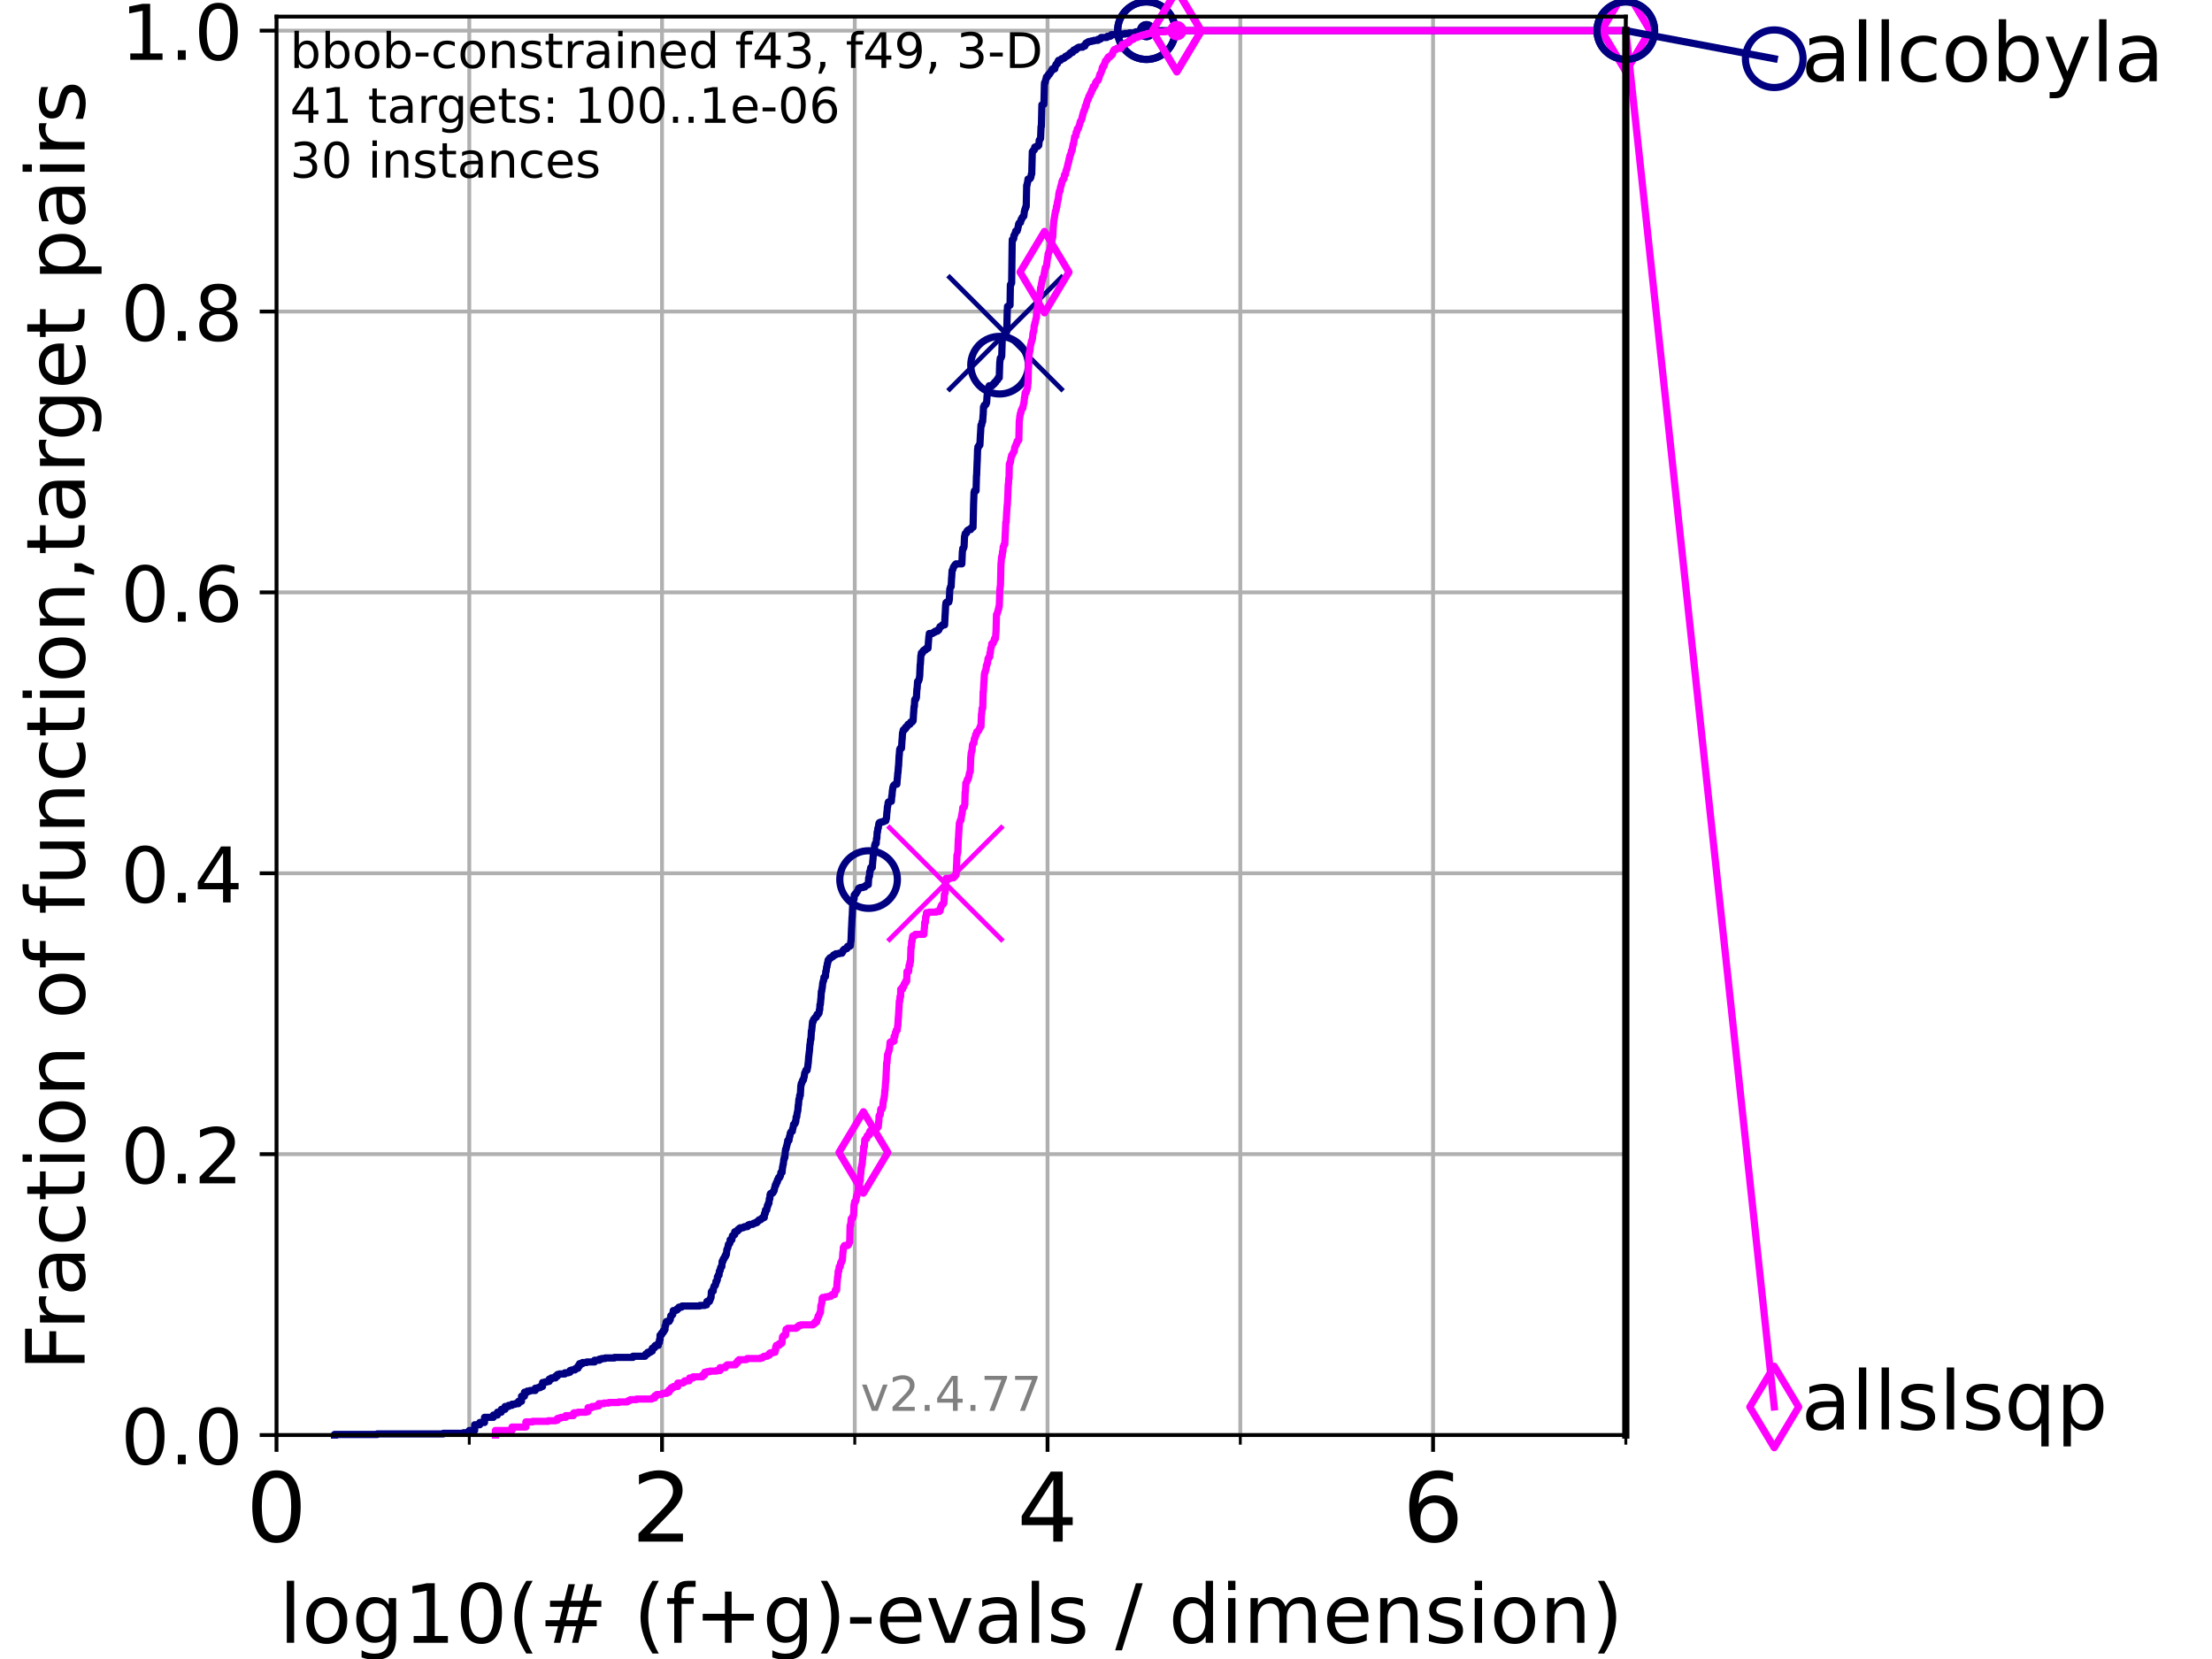 <?xml version="1.0" encoding="utf-8" standalone="no"?>
<!DOCTYPE svg PUBLIC "-//W3C//DTD SVG 1.1//EN"
  "http://www.w3.org/Graphics/SVG/1.1/DTD/svg11.dtd">
<!-- Created with matplotlib (https://matplotlib.org/) -->
<svg height="345.6pt" version="1.1" viewBox="0 0 460.8 345.6" width="460.8pt" xmlns="http://www.w3.org/2000/svg" xmlns:xlink="http://www.w3.org/1999/xlink">
 <defs>
  <style type="text/css">*{stroke-linecap:butt;stroke-linejoin:round;}</style>
 </defs>
 <g id="figure_1">
  <g id="patch_1">
   <path d="M 0 345.6 
L 460.8 345.6 
L 460.8 0 
L 0 0 
z
" style="fill:#ffffff;"/>
  </g>
  <g id="axes_1">
   <g id="patch_2">
    <path d="M 57.6 298.944 
L 338.688 298.944 
L 338.688 3.456 
L 57.6 3.456 
z
" style="fill:#ffffff;"/>
   </g>
   <g id="matplotlib.axis_1">
    <g id="xtick_1">
     <g id="line2d_1">
      <path clip-path="url(#pae116f2183)" d="M 57.6 298.944 
L 57.6 3.456 
" style="fill:none;stroke:#b0b0b0;stroke-linecap:square;stroke-width:0.8;"/>
     </g>
     <g id="line2d_2">
      <defs>
       <path d="M 0 0 
L 0 3.5 
" id="m33d14bae1b" style="stroke:#000000;stroke-width:0.8;"/>
      </defs>
      <g>
       <use style="stroke:#000000;stroke-width:0.8;" x="57.6" xlink:href="#m33d14bae1b" y="298.944"/>
      </g>
     </g>
     <g id="text_1">
      <!-- 0 -->
      <g transform="translate(51.237 321.141)scale(0.2 -0.2)">
       <defs>
        <path d="M 31.781 66.406 
Q 24.172 66.406 20.328 58.906 
Q 16.5 51.422 16.5 36.375 
Q 16.5 21.391 20.328 13.891 
Q 24.172 6.391 31.781 6.391 
Q 39.453 6.391 43.281 13.891 
Q 47.125 21.391 47.125 36.375 
Q 47.125 51.422 43.281 58.906 
Q 39.453 66.406 31.781 66.406 
z
M 31.781 74.219 
Q 44.047 74.219 50.516 64.516 
Q 56.984 54.828 56.984 36.375 
Q 56.984 17.969 50.516 8.266 
Q 44.047 -1.422 31.781 -1.422 
Q 19.531 -1.422 13.062 8.266 
Q 6.594 17.969 6.594 36.375 
Q 6.594 54.828 13.062 64.516 
Q 19.531 74.219 31.781 74.219 
z
" id="DejaVuSans-48"/>
       </defs>
       <use xlink:href="#DejaVuSans-48"/>
      </g>
     </g>
    </g>
    <g id="xtick_2">
     <g id="line2d_3">
      <path clip-path="url(#pae116f2183)" d="M 137.911 298.944 
L 137.911 3.456 
" style="fill:none;stroke:#b0b0b0;stroke-linecap:square;stroke-width:0.8;"/>
     </g>
     <g id="line2d_4">
      <g>
       <use style="stroke:#000000;stroke-width:0.8;" x="137.911" xlink:href="#m33d14bae1b" y="298.944"/>
      </g>
     </g>
     <g id="text_2">
      <!-- 2 -->
      <g transform="translate(131.548 321.141)scale(0.2 -0.2)">
       <defs>
        <path d="M 19.188 8.297 
L 53.609 8.297 
L 53.609 0 
L 7.328 0 
L 7.328 8.297 
Q 12.938 14.109 22.625 23.891 
Q 32.328 33.688 34.812 36.531 
Q 39.547 41.844 41.422 45.531 
Q 43.312 49.219 43.312 52.781 
Q 43.312 58.594 39.234 62.25 
Q 35.156 65.922 28.609 65.922 
Q 23.969 65.922 18.812 64.312 
Q 13.672 62.703 7.812 59.422 
L 7.812 69.391 
Q 13.766 71.781 18.938 73 
Q 24.125 74.219 28.422 74.219 
Q 39.75 74.219 46.484 68.547 
Q 53.219 62.891 53.219 53.422 
Q 53.219 48.922 51.531 44.891 
Q 49.859 40.875 45.406 35.406 
Q 44.188 33.984 37.641 27.219 
Q 31.109 20.453 19.188 8.297 
z
" id="DejaVuSans-50"/>
       </defs>
       <use xlink:href="#DejaVuSans-50"/>
      </g>
     </g>
    </g>
    <g id="xtick_3">
     <g id="line2d_5">
      <path clip-path="url(#pae116f2183)" d="M 218.222 298.944 
L 218.222 3.456 
" style="fill:none;stroke:#b0b0b0;stroke-linecap:square;stroke-width:0.8;"/>
     </g>
     <g id="line2d_6">
      <g>
       <use style="stroke:#000000;stroke-width:0.8;" x="218.222" xlink:href="#m33d14bae1b" y="298.944"/>
      </g>
     </g>
     <g id="text_3">
      <!-- 4 -->
      <g transform="translate(211.859 321.141)scale(0.2 -0.2)">
       <defs>
        <path d="M 37.797 64.312 
L 12.891 25.391 
L 37.797 25.391 
z
M 35.203 72.906 
L 47.609 72.906 
L 47.609 25.391 
L 58.016 25.391 
L 58.016 17.188 
L 47.609 17.188 
L 47.609 0 
L 37.797 0 
L 37.797 17.188 
L 4.891 17.188 
L 4.891 26.703 
z
" id="DejaVuSans-52"/>
       </defs>
       <use xlink:href="#DejaVuSans-52"/>
      </g>
     </g>
    </g>
    <g id="xtick_4">
     <g id="line2d_7">
      <path clip-path="url(#pae116f2183)" d="M 298.533 298.944 
L 298.533 3.456 
" style="fill:none;stroke:#b0b0b0;stroke-linecap:square;stroke-width:0.8;"/>
     </g>
     <g id="line2d_8">
      <g>
       <use style="stroke:#000000;stroke-width:0.8;" x="298.533" xlink:href="#m33d14bae1b" y="298.944"/>
      </g>
     </g>
     <g id="text_4">
      <!-- 6 -->
      <g transform="translate(292.17 321.141)scale(0.2 -0.2)">
       <defs>
        <path d="M 33.016 40.375 
Q 26.375 40.375 22.484 35.828 
Q 18.609 31.297 18.609 23.391 
Q 18.609 15.531 22.484 10.953 
Q 26.375 6.391 33.016 6.391 
Q 39.656 6.391 43.531 10.953 
Q 47.406 15.531 47.406 23.391 
Q 47.406 31.297 43.531 35.828 
Q 39.656 40.375 33.016 40.375 
z
M 52.594 71.297 
L 52.594 62.312 
Q 48.875 64.062 45.094 64.984 
Q 41.312 65.922 37.594 65.922 
Q 27.828 65.922 22.672 59.328 
Q 17.531 52.734 16.797 39.406 
Q 19.672 43.656 24.016 45.922 
Q 28.375 48.188 33.594 48.188 
Q 44.578 48.188 50.953 41.516 
Q 57.328 34.859 57.328 23.391 
Q 57.328 12.156 50.688 5.359 
Q 44.047 -1.422 33.016 -1.422 
Q 20.359 -1.422 13.672 8.266 
Q 6.984 17.969 6.984 36.375 
Q 6.984 53.656 15.188 63.938 
Q 23.391 74.219 37.203 74.219 
Q 40.922 74.219 44.703 73.484 
Q 48.484 72.75 52.594 71.297 
z
" id="DejaVuSans-54"/>
       </defs>
       <use xlink:href="#DejaVuSans-54"/>
      </g>
     </g>
    </g>
    <g id="xtick_5">
     <g id="line2d_9">
      <path clip-path="url(#pae116f2183)" d="M 97.755 298.944 
L 97.755 3.456 
" style="fill:none;stroke:#b0b0b0;stroke-linecap:square;stroke-width:0.8;"/>
     </g>
     <g id="line2d_10">
      <defs>
       <path d="M 0 0 
L 0 2 
" id="m536f7b2d45" style="stroke:#000000;stroke-width:0.6;"/>
      </defs>
      <g>
       <use style="stroke:#000000;stroke-width:0.6;" x="97.755" xlink:href="#m536f7b2d45" y="298.944"/>
      </g>
     </g>
    </g>
    <g id="xtick_6">
     <g id="line2d_11">
      <path clip-path="url(#pae116f2183)" d="M 178.066 298.944 
L 178.066 3.456 
" style="fill:none;stroke:#b0b0b0;stroke-linecap:square;stroke-width:0.8;"/>
     </g>
     <g id="line2d_12">
      <g>
       <use style="stroke:#000000;stroke-width:0.6;" x="178.066" xlink:href="#m536f7b2d45" y="298.944"/>
      </g>
     </g>
    </g>
    <g id="xtick_7">
     <g id="line2d_13">
      <path clip-path="url(#pae116f2183)" d="M 258.377 298.944 
L 258.377 3.456 
" style="fill:none;stroke:#b0b0b0;stroke-linecap:square;stroke-width:0.8;"/>
     </g>
     <g id="line2d_14">
      <g>
       <use style="stroke:#000000;stroke-width:0.6;" x="258.377" xlink:href="#m536f7b2d45" y="298.944"/>
      </g>
     </g>
    </g>
    <g id="xtick_8">
     <g id="line2d_15">
      <path clip-path="url(#pae116f2183)" d="M 338.688 298.944 
L 338.688 3.456 
" style="fill:none;stroke:#b0b0b0;stroke-linecap:square;stroke-width:0.8;"/>
     </g>
     <g id="line2d_16">
      <g>
       <use style="stroke:#000000;stroke-width:0.6;" x="338.688" xlink:href="#m536f7b2d45" y="298.944"/>
      </g>
     </g>
    </g>
    <g id="text_5">
     <!-- log10(# (f+g)-evals / dimension) -->
     <g transform="translate(58.145 342.218)scale(0.17 -0.17)">
      <defs>
       <path d="M 9.422 75.984 
L 18.406 75.984 
L 18.406 0 
L 9.422 0 
z
" id="DejaVuSans-108"/>
       <path d="M 30.609 48.391 
Q 23.391 48.391 19.188 42.75 
Q 14.984 37.109 14.984 27.297 
Q 14.984 17.484 19.156 11.844 
Q 23.344 6.203 30.609 6.203 
Q 37.797 6.203 41.984 11.859 
Q 46.188 17.531 46.188 27.297 
Q 46.188 37.016 41.984 42.703 
Q 37.797 48.391 30.609 48.391 
z
M 30.609 56 
Q 42.328 56 49.016 48.375 
Q 55.719 40.766 55.719 27.297 
Q 55.719 13.875 49.016 6.219 
Q 42.328 -1.422 30.609 -1.422 
Q 18.844 -1.422 12.172 6.219 
Q 5.516 13.875 5.516 27.297 
Q 5.516 40.766 12.172 48.375 
Q 18.844 56 30.609 56 
z
" id="DejaVuSans-111"/>
       <path d="M 45.406 27.984 
Q 45.406 37.75 41.375 43.109 
Q 37.359 48.484 30.078 48.484 
Q 22.859 48.484 18.828 43.109 
Q 14.797 37.75 14.797 27.984 
Q 14.797 18.266 18.828 12.891 
Q 22.859 7.516 30.078 7.516 
Q 37.359 7.516 41.375 12.891 
Q 45.406 18.266 45.406 27.984 
z
M 54.391 6.781 
Q 54.391 -7.172 48.188 -13.984 
Q 42 -20.797 29.203 -20.797 
Q 24.469 -20.797 20.266 -20.094 
Q 16.062 -19.391 12.109 -17.922 
L 12.109 -9.188 
Q 16.062 -11.328 19.922 -12.344 
Q 23.781 -13.375 27.781 -13.375 
Q 36.625 -13.375 41.016 -8.766 
Q 45.406 -4.156 45.406 5.172 
L 45.406 9.625 
Q 42.625 4.781 38.281 2.391 
Q 33.938 0 27.875 0 
Q 17.828 0 11.672 7.656 
Q 5.516 15.328 5.516 27.984 
Q 5.516 40.672 11.672 48.328 
Q 17.828 56 27.875 56 
Q 33.938 56 38.281 53.609 
Q 42.625 51.219 45.406 46.391 
L 45.406 54.688 
L 54.391 54.688 
z
" id="DejaVuSans-103"/>
       <path d="M 12.406 8.297 
L 28.516 8.297 
L 28.516 63.922 
L 10.984 60.406 
L 10.984 69.391 
L 28.422 72.906 
L 38.281 72.906 
L 38.281 8.297 
L 54.391 8.297 
L 54.391 0 
L 12.406 0 
z
" id="DejaVuSans-49"/>
       <path d="M 31 75.875 
Q 24.469 64.656 21.281 53.656 
Q 18.109 42.672 18.109 31.391 
Q 18.109 20.125 21.312 9.062 
Q 24.516 -2 31 -13.188 
L 23.188 -13.188 
Q 15.875 -1.703 12.234 9.375 
Q 8.594 20.453 8.594 31.391 
Q 8.594 42.281 12.203 53.312 
Q 15.828 64.359 23.188 75.875 
z
" id="DejaVuSans-40"/>
       <path d="M 51.125 44 
L 36.922 44 
L 32.812 27.688 
L 47.125 27.688 
z
M 43.797 71.781 
L 38.719 51.516 
L 52.984 51.516 
L 58.109 71.781 
L 65.922 71.781 
L 60.891 51.516 
L 76.125 51.516 
L 76.125 44 
L 58.984 44 
L 54.984 27.688 
L 70.516 27.688 
L 70.516 20.219 
L 53.078 20.219 
L 48 0 
L 40.188 0 
L 45.219 20.219 
L 30.906 20.219 
L 25.875 0 
L 18.016 0 
L 23.094 20.219 
L 7.719 20.219 
L 7.719 27.688 
L 24.906 27.688 
L 29 44 
L 13.281 44 
L 13.281 51.516 
L 30.906 51.516 
L 35.891 71.781 
z
" id="DejaVuSans-35"/>
       <path id="DejaVuSans-32"/>
       <path d="M 37.109 75.984 
L 37.109 68.5 
L 28.516 68.5 
Q 23.688 68.5 21.797 66.547 
Q 19.922 64.594 19.922 59.516 
L 19.922 54.688 
L 34.719 54.688 
L 34.719 47.703 
L 19.922 47.703 
L 19.922 0 
L 10.891 0 
L 10.891 47.703 
L 2.297 47.703 
L 2.297 54.688 
L 10.891 54.688 
L 10.891 58.5 
Q 10.891 67.625 15.141 71.797 
Q 19.391 75.984 28.609 75.984 
z
" id="DejaVuSans-102"/>
       <path d="M 46 62.703 
L 46 35.5 
L 73.188 35.5 
L 73.188 27.203 
L 46 27.203 
L 46 0 
L 37.797 0 
L 37.797 27.203 
L 10.594 27.203 
L 10.594 35.5 
L 37.797 35.5 
L 37.797 62.703 
z
" id="DejaVuSans-43"/>
       <path d="M 8.016 75.875 
L 15.828 75.875 
Q 23.141 64.359 26.781 53.312 
Q 30.422 42.281 30.422 31.391 
Q 30.422 20.453 26.781 9.375 
Q 23.141 -1.703 15.828 -13.188 
L 8.016 -13.188 
Q 14.5 -2 17.703 9.062 
Q 20.906 20.125 20.906 31.391 
Q 20.906 42.672 17.703 53.656 
Q 14.5 64.656 8.016 75.875 
z
" id="DejaVuSans-41"/>
       <path d="M 4.891 31.391 
L 31.203 31.391 
L 31.203 23.391 
L 4.891 23.391 
z
" id="DejaVuSans-45"/>
       <path d="M 56.203 29.594 
L 56.203 25.203 
L 14.891 25.203 
Q 15.484 15.922 20.484 11.062 
Q 25.484 6.203 34.422 6.203 
Q 39.594 6.203 44.453 7.469 
Q 49.312 8.734 54.109 11.281 
L 54.109 2.781 
Q 49.266 0.734 44.188 -0.344 
Q 39.109 -1.422 33.891 -1.422 
Q 20.797 -1.422 13.156 6.188 
Q 5.516 13.812 5.516 26.812 
Q 5.516 40.234 12.766 48.109 
Q 20.016 56 32.328 56 
Q 43.359 56 49.781 48.891 
Q 56.203 41.797 56.203 29.594 
z
M 47.219 32.234 
Q 47.125 39.594 43.094 43.984 
Q 39.062 48.391 32.422 48.391 
Q 24.906 48.391 20.391 44.141 
Q 15.875 39.891 15.188 32.172 
z
" id="DejaVuSans-101"/>
       <path d="M 2.984 54.688 
L 12.5 54.688 
L 29.594 8.797 
L 46.688 54.688 
L 56.203 54.688 
L 35.688 0 
L 23.484 0 
z
" id="DejaVuSans-118"/>
       <path d="M 34.281 27.484 
Q 23.391 27.484 19.188 25 
Q 14.984 22.516 14.984 16.5 
Q 14.984 11.719 18.141 8.906 
Q 21.297 6.109 26.703 6.109 
Q 34.188 6.109 38.703 11.406 
Q 43.219 16.703 43.219 25.484 
L 43.219 27.484 
z
M 52.203 31.203 
L 52.203 0 
L 43.219 0 
L 43.219 8.297 
Q 40.141 3.328 35.547 0.953 
Q 30.953 -1.422 24.312 -1.422 
Q 15.922 -1.422 10.953 3.297 
Q 6 8.016 6 15.922 
Q 6 25.141 12.172 29.828 
Q 18.359 34.516 30.609 34.516 
L 43.219 34.516 
L 43.219 35.406 
Q 43.219 41.609 39.141 45 
Q 35.062 48.391 27.688 48.391 
Q 23 48.391 18.547 47.266 
Q 14.109 46.141 10.016 43.891 
L 10.016 52.203 
Q 14.938 54.109 19.578 55.047 
Q 24.219 56 28.609 56 
Q 40.484 56 46.344 49.844 
Q 52.203 43.703 52.203 31.203 
z
" id="DejaVuSans-97"/>
       <path d="M 44.281 53.078 
L 44.281 44.578 
Q 40.484 46.531 36.375 47.5 
Q 32.281 48.484 27.875 48.484 
Q 21.188 48.484 17.844 46.438 
Q 14.5 44.391 14.5 40.281 
Q 14.5 37.156 16.891 35.375 
Q 19.281 33.594 26.516 31.984 
L 29.594 31.297 
Q 39.156 29.25 43.188 25.516 
Q 47.219 21.781 47.219 15.094 
Q 47.219 7.469 41.188 3.016 
Q 35.156 -1.422 24.609 -1.422 
Q 20.219 -1.422 15.453 -0.562 
Q 10.688 0.297 5.422 2 
L 5.422 11.281 
Q 10.406 8.688 15.234 7.391 
Q 20.062 6.109 24.812 6.109 
Q 31.156 6.109 34.562 8.281 
Q 37.984 10.453 37.984 14.406 
Q 37.984 18.062 35.516 20.016 
Q 33.062 21.969 24.703 23.781 
L 21.578 24.516 
Q 13.234 26.266 9.516 29.906 
Q 5.812 33.547 5.812 39.891 
Q 5.812 47.609 11.281 51.797 
Q 16.75 56 26.812 56 
Q 31.781 56 36.172 55.266 
Q 40.578 54.547 44.281 53.078 
z
" id="DejaVuSans-115"/>
       <path d="M 25.391 72.906 
L 33.688 72.906 
L 8.297 -9.281 
L 0 -9.281 
z
" id="DejaVuSans-47"/>
       <path d="M 45.406 46.391 
L 45.406 75.984 
L 54.391 75.984 
L 54.391 0 
L 45.406 0 
L 45.406 8.203 
Q 42.578 3.328 38.25 0.953 
Q 33.938 -1.422 27.875 -1.422 
Q 17.969 -1.422 11.734 6.484 
Q 5.516 14.406 5.516 27.297 
Q 5.516 40.188 11.734 48.094 
Q 17.969 56 27.875 56 
Q 33.938 56 38.25 53.625 
Q 42.578 51.266 45.406 46.391 
z
M 14.797 27.297 
Q 14.797 17.391 18.875 11.75 
Q 22.953 6.109 30.078 6.109 
Q 37.203 6.109 41.297 11.75 
Q 45.406 17.391 45.406 27.297 
Q 45.406 37.203 41.297 42.844 
Q 37.203 48.484 30.078 48.484 
Q 22.953 48.484 18.875 42.844 
Q 14.797 37.203 14.797 27.297 
z
" id="DejaVuSans-100"/>
       <path d="M 9.422 54.688 
L 18.406 54.688 
L 18.406 0 
L 9.422 0 
z
M 9.422 75.984 
L 18.406 75.984 
L 18.406 64.594 
L 9.422 64.594 
z
" id="DejaVuSans-105"/>
       <path d="M 52 44.188 
Q 55.375 50.25 60.062 53.125 
Q 64.75 56 71.094 56 
Q 79.641 56 84.281 50.016 
Q 88.922 44.047 88.922 33.016 
L 88.922 0 
L 79.891 0 
L 79.891 32.719 
Q 79.891 40.578 77.094 44.375 
Q 74.312 48.188 68.609 48.188 
Q 61.625 48.188 57.562 43.547 
Q 53.516 38.922 53.516 30.906 
L 53.516 0 
L 44.484 0 
L 44.484 32.719 
Q 44.484 40.625 41.703 44.406 
Q 38.922 48.188 33.109 48.188 
Q 26.219 48.188 22.156 43.531 
Q 18.109 38.875 18.109 30.906 
L 18.109 0 
L 9.078 0 
L 9.078 54.688 
L 18.109 54.688 
L 18.109 46.188 
Q 21.188 51.219 25.484 53.609 
Q 29.781 56 35.688 56 
Q 41.656 56 45.828 52.969 
Q 50 49.953 52 44.188 
z
" id="DejaVuSans-109"/>
       <path d="M 54.891 33.016 
L 54.891 0 
L 45.906 0 
L 45.906 32.719 
Q 45.906 40.484 42.875 44.328 
Q 39.844 48.188 33.797 48.188 
Q 26.516 48.188 22.312 43.547 
Q 18.109 38.922 18.109 30.906 
L 18.109 0 
L 9.078 0 
L 9.078 54.688 
L 18.109 54.688 
L 18.109 46.188 
Q 21.344 51.125 25.703 53.562 
Q 30.078 56 35.797 56 
Q 45.219 56 50.047 50.172 
Q 54.891 44.344 54.891 33.016 
z
" id="DejaVuSans-110"/>
      </defs>
      <use xlink:href="#DejaVuSans-108"/>
      <use x="27.783" xlink:href="#DejaVuSans-111"/>
      <use x="88.965" xlink:href="#DejaVuSans-103"/>
      <use x="152.441" xlink:href="#DejaVuSans-49"/>
      <use x="216.064" xlink:href="#DejaVuSans-48"/>
      <use x="279.688" xlink:href="#DejaVuSans-40"/>
      <use x="318.701" xlink:href="#DejaVuSans-35"/>
      <use x="402.49" xlink:href="#DejaVuSans-32"/>
      <use x="434.277" xlink:href="#DejaVuSans-40"/>
      <use x="473.291" xlink:href="#DejaVuSans-102"/>
      <use x="508.496" xlink:href="#DejaVuSans-43"/>
      <use x="592.285" xlink:href="#DejaVuSans-103"/>
      <use x="655.762" xlink:href="#DejaVuSans-41"/>
      <use x="694.775" xlink:href="#DejaVuSans-45"/>
      <use x="730.859" xlink:href="#DejaVuSans-101"/>
      <use x="792.383" xlink:href="#DejaVuSans-118"/>
      <use x="851.562" xlink:href="#DejaVuSans-97"/>
      <use x="912.842" xlink:href="#DejaVuSans-108"/>
      <use x="940.625" xlink:href="#DejaVuSans-115"/>
      <use x="992.725" xlink:href="#DejaVuSans-32"/>
      <use x="1024.512" xlink:href="#DejaVuSans-47"/>
      <use x="1058.203" xlink:href="#DejaVuSans-32"/>
      <use x="1089.99" xlink:href="#DejaVuSans-100"/>
      <use x="1153.467" xlink:href="#DejaVuSans-105"/>
      <use x="1181.25" xlink:href="#DejaVuSans-109"/>
      <use x="1278.662" xlink:href="#DejaVuSans-101"/>
      <use x="1340.186" xlink:href="#DejaVuSans-110"/>
      <use x="1403.564" xlink:href="#DejaVuSans-115"/>
      <use x="1455.664" xlink:href="#DejaVuSans-105"/>
      <use x="1483.447" xlink:href="#DejaVuSans-111"/>
      <use x="1544.629" xlink:href="#DejaVuSans-110"/>
      <use x="1608.008" xlink:href="#DejaVuSans-41"/>
     </g>
    </g>
   </g>
   <g id="matplotlib.axis_2">
    <g id="ytick_1">
     <g id="line2d_17">
      <path clip-path="url(#pae116f2183)" d="M 57.6 298.944 
L 338.688 298.944 
" style="fill:none;stroke:#b0b0b0;stroke-linecap:square;stroke-width:0.8;"/>
     </g>
     <g id="line2d_18">
      <defs>
       <path d="M 0 0 
L -3.5 0 
" id="m6d57af5b3e" style="stroke:#000000;stroke-width:0.8;"/>
      </defs>
      <g>
       <use style="stroke:#000000;stroke-width:0.8;" x="57.6" xlink:href="#m6d57af5b3e" y="298.944"/>
      </g>
     </g>
     <g id="text_6">
      <!-- 0.0 -->
      <g transform="translate(25.155 305.023)scale(0.16 -0.16)">
       <defs>
        <path d="M 10.688 12.406 
L 21 12.406 
L 21 0 
L 10.688 0 
z
" id="DejaVuSans-46"/>
       </defs>
       <use xlink:href="#DejaVuSans-48"/>
       <use x="63.623" xlink:href="#DejaVuSans-46"/>
       <use x="95.41" xlink:href="#DejaVuSans-48"/>
      </g>
     </g>
    </g>
    <g id="ytick_2">
     <g id="line2d_19">
      <path clip-path="url(#pae116f2183)" d="M 57.6 240.432 
L 338.688 240.432 
" style="fill:none;stroke:#b0b0b0;stroke-linecap:square;stroke-width:0.8;"/>
     </g>
     <g id="line2d_20">
      <g>
       <use style="stroke:#000000;stroke-width:0.8;" x="57.6" xlink:href="#m6d57af5b3e" y="240.432"/>
      </g>
     </g>
     <g id="text_7">
      <!-- 0.2 -->
      <g transform="translate(25.155 246.51)scale(0.16 -0.16)">
       <use xlink:href="#DejaVuSans-48"/>
       <use x="63.623" xlink:href="#DejaVuSans-46"/>
       <use x="95.41" xlink:href="#DejaVuSans-50"/>
      </g>
     </g>
    </g>
    <g id="ytick_3">
     <g id="line2d_21">
      <path clip-path="url(#pae116f2183)" d="M 57.6 181.919 
L 338.688 181.919 
" style="fill:none;stroke:#b0b0b0;stroke-linecap:square;stroke-width:0.8;"/>
     </g>
     <g id="line2d_22">
      <g>
       <use style="stroke:#000000;stroke-width:0.8;" x="57.6" xlink:href="#m6d57af5b3e" y="181.919"/>
      </g>
     </g>
     <g id="text_8">
      <!-- 0.4 -->
      <g transform="translate(25.155 187.998)scale(0.16 -0.16)">
       <use xlink:href="#DejaVuSans-48"/>
       <use x="63.623" xlink:href="#DejaVuSans-46"/>
       <use x="95.41" xlink:href="#DejaVuSans-52"/>
      </g>
     </g>
    </g>
    <g id="ytick_4">
     <g id="line2d_23">
      <path clip-path="url(#pae116f2183)" d="M 57.6 123.407 
L 338.688 123.407 
" style="fill:none;stroke:#b0b0b0;stroke-linecap:square;stroke-width:0.8;"/>
     </g>
     <g id="line2d_24">
      <g>
       <use style="stroke:#000000;stroke-width:0.8;" x="57.6" xlink:href="#m6d57af5b3e" y="123.407"/>
      </g>
     </g>
     <g id="text_9">
      <!-- 0.6 -->
      <g transform="translate(25.155 129.485)scale(0.16 -0.16)">
       <use xlink:href="#DejaVuSans-48"/>
       <use x="63.623" xlink:href="#DejaVuSans-46"/>
       <use x="95.41" xlink:href="#DejaVuSans-54"/>
      </g>
     </g>
    </g>
    <g id="ytick_5">
     <g id="line2d_25">
      <path clip-path="url(#pae116f2183)" d="M 57.6 64.894 
L 338.688 64.894 
" style="fill:none;stroke:#b0b0b0;stroke-linecap:square;stroke-width:0.8;"/>
     </g>
     <g id="line2d_26">
      <g>
       <use style="stroke:#000000;stroke-width:0.8;" x="57.6" xlink:href="#m6d57af5b3e" y="64.894"/>
      </g>
     </g>
     <g id="text_10">
      <!-- 0.8 -->
      <g transform="translate(25.155 70.973)scale(0.16 -0.16)">
       <defs>
        <path d="M 31.781 34.625 
Q 24.75 34.625 20.719 30.859 
Q 16.703 27.094 16.703 20.516 
Q 16.703 13.922 20.719 10.156 
Q 24.75 6.391 31.781 6.391 
Q 38.812 6.391 42.859 10.172 
Q 46.922 13.969 46.922 20.516 
Q 46.922 27.094 42.891 30.859 
Q 38.875 34.625 31.781 34.625 
z
M 21.922 38.812 
Q 15.578 40.375 12.031 44.719 
Q 8.5 49.078 8.5 55.328 
Q 8.5 64.062 14.719 69.141 
Q 20.953 74.219 31.781 74.219 
Q 42.672 74.219 48.875 69.141 
Q 55.078 64.062 55.078 55.328 
Q 55.078 49.078 51.531 44.719 
Q 48 40.375 41.703 38.812 
Q 48.828 37.156 52.797 32.312 
Q 56.781 27.484 56.781 20.516 
Q 56.781 9.906 50.312 4.234 
Q 43.844 -1.422 31.781 -1.422 
Q 19.734 -1.422 13.25 4.234 
Q 6.781 9.906 6.781 20.516 
Q 6.781 27.484 10.781 32.312 
Q 14.797 37.156 21.922 38.812 
z
M 18.312 54.391 
Q 18.312 48.734 21.844 45.562 
Q 25.391 42.391 31.781 42.391 
Q 38.141 42.391 41.719 45.562 
Q 45.312 48.734 45.312 54.391 
Q 45.312 60.062 41.719 63.234 
Q 38.141 66.406 31.781 66.406 
Q 25.391 66.406 21.844 63.234 
Q 18.312 60.062 18.312 54.391 
z
" id="DejaVuSans-56"/>
       </defs>
       <use xlink:href="#DejaVuSans-48"/>
       <use x="63.623" xlink:href="#DejaVuSans-46"/>
       <use x="95.41" xlink:href="#DejaVuSans-56"/>
      </g>
     </g>
    </g>
    <g id="ytick_6">
     <g id="line2d_27">
      <path clip-path="url(#pae116f2183)" d="M 57.6 6.382 
L 338.688 6.382 
" style="fill:none;stroke:#b0b0b0;stroke-linecap:square;stroke-width:0.8;"/>
     </g>
     <g id="line2d_28">
      <g>
       <use style="stroke:#000000;stroke-width:0.8;" x="57.6" xlink:href="#m6d57af5b3e" y="6.382"/>
      </g>
     </g>
     <g id="text_11">
      <!-- 1.0 -->
      <g transform="translate(25.155 12.46)scale(0.16 -0.16)">
       <use xlink:href="#DejaVuSans-49"/>
       <use x="63.623" xlink:href="#DejaVuSans-46"/>
       <use x="95.41" xlink:href="#DejaVuSans-48"/>
      </g>
     </g>
    </g>
    <g id="text_12">
     <!-- Fraction of function,target pairs -->
     <g transform="translate(17.62 285.585)rotate(-90)scale(0.17 -0.17)">
      <defs>
       <path d="M 9.812 72.906 
L 51.703 72.906 
L 51.703 64.594 
L 19.672 64.594 
L 19.672 43.109 
L 48.578 43.109 
L 48.578 34.812 
L 19.672 34.812 
L 19.672 0 
L 9.812 0 
z
" id="DejaVuSans-70"/>
       <path d="M 41.109 46.297 
Q 39.594 47.172 37.812 47.578 
Q 36.031 48 33.891 48 
Q 26.266 48 22.188 43.047 
Q 18.109 38.094 18.109 28.812 
L 18.109 0 
L 9.078 0 
L 9.078 54.688 
L 18.109 54.688 
L 18.109 46.188 
Q 20.953 51.172 25.484 53.578 
Q 30.031 56 36.531 56 
Q 37.453 56 38.578 55.875 
Q 39.703 55.766 41.062 55.516 
z
" id="DejaVuSans-114"/>
       <path d="M 48.781 52.594 
L 48.781 44.188 
Q 44.969 46.297 41.141 47.344 
Q 37.312 48.391 33.406 48.391 
Q 24.656 48.391 19.812 42.844 
Q 14.984 37.312 14.984 27.297 
Q 14.984 17.281 19.812 11.734 
Q 24.656 6.203 33.406 6.203 
Q 37.312 6.203 41.141 7.25 
Q 44.969 8.297 48.781 10.406 
L 48.781 2.094 
Q 45.016 0.344 40.984 -0.531 
Q 36.969 -1.422 32.422 -1.422 
Q 20.062 -1.422 12.781 6.344 
Q 5.516 14.109 5.516 27.297 
Q 5.516 40.672 12.859 48.328 
Q 20.219 56 33.016 56 
Q 37.156 56 41.109 55.141 
Q 45.062 54.297 48.781 52.594 
z
" id="DejaVuSans-99"/>
       <path d="M 18.312 70.219 
L 18.312 54.688 
L 36.812 54.688 
L 36.812 47.703 
L 18.312 47.703 
L 18.312 18.016 
Q 18.312 11.328 20.141 9.422 
Q 21.969 7.516 27.594 7.516 
L 36.812 7.516 
L 36.812 0 
L 27.594 0 
Q 17.188 0 13.234 3.875 
Q 9.281 7.766 9.281 18.016 
L 9.281 47.703 
L 2.688 47.703 
L 2.688 54.688 
L 9.281 54.688 
L 9.281 70.219 
z
" id="DejaVuSans-116"/>
       <path d="M 8.5 21.578 
L 8.5 54.688 
L 17.484 54.688 
L 17.484 21.922 
Q 17.484 14.156 20.5 10.266 
Q 23.531 6.391 29.594 6.391 
Q 36.859 6.391 41.078 11.031 
Q 45.312 15.672 45.312 23.688 
L 45.312 54.688 
L 54.297 54.688 
L 54.297 0 
L 45.312 0 
L 45.312 8.406 
Q 42.047 3.422 37.719 1 
Q 33.406 -1.422 27.688 -1.422 
Q 18.266 -1.422 13.375 4.438 
Q 8.5 10.297 8.5 21.578 
z
M 31.109 56 
z
" id="DejaVuSans-117"/>
       <path d="M 11.719 12.406 
L 22.016 12.406 
L 22.016 4 
L 14.016 -11.625 
L 7.719 -11.625 
L 11.719 4 
z
" id="DejaVuSans-44"/>
       <path d="M 18.109 8.203 
L 18.109 -20.797 
L 9.078 -20.797 
L 9.078 54.688 
L 18.109 54.688 
L 18.109 46.391 
Q 20.953 51.266 25.266 53.625 
Q 29.594 56 35.594 56 
Q 45.562 56 51.781 48.094 
Q 58.016 40.188 58.016 27.297 
Q 58.016 14.406 51.781 6.484 
Q 45.562 -1.422 35.594 -1.422 
Q 29.594 -1.422 25.266 0.953 
Q 20.953 3.328 18.109 8.203 
z
M 48.688 27.297 
Q 48.688 37.203 44.609 42.844 
Q 40.531 48.484 33.406 48.484 
Q 26.266 48.484 22.188 42.844 
Q 18.109 37.203 18.109 27.297 
Q 18.109 17.391 22.188 11.75 
Q 26.266 6.109 33.406 6.109 
Q 40.531 6.109 44.609 11.75 
Q 48.688 17.391 48.688 27.297 
z
" id="DejaVuSans-112"/>
      </defs>
      <use xlink:href="#DejaVuSans-70"/>
      <use x="50.27" xlink:href="#DejaVuSans-114"/>
      <use x="91.383" xlink:href="#DejaVuSans-97"/>
      <use x="152.662" xlink:href="#DejaVuSans-99"/>
      <use x="207.643" xlink:href="#DejaVuSans-116"/>
      <use x="246.852" xlink:href="#DejaVuSans-105"/>
      <use x="274.635" xlink:href="#DejaVuSans-111"/>
      <use x="335.816" xlink:href="#DejaVuSans-110"/>
      <use x="399.195" xlink:href="#DejaVuSans-32"/>
      <use x="430.982" xlink:href="#DejaVuSans-111"/>
      <use x="492.164" xlink:href="#DejaVuSans-102"/>
      <use x="527.369" xlink:href="#DejaVuSans-32"/>
      <use x="559.156" xlink:href="#DejaVuSans-102"/>
      <use x="594.361" xlink:href="#DejaVuSans-117"/>
      <use x="657.74" xlink:href="#DejaVuSans-110"/>
      <use x="721.119" xlink:href="#DejaVuSans-99"/>
      <use x="776.1" xlink:href="#DejaVuSans-116"/>
      <use x="815.309" xlink:href="#DejaVuSans-105"/>
      <use x="843.092" xlink:href="#DejaVuSans-111"/>
      <use x="904.273" xlink:href="#DejaVuSans-110"/>
      <use x="967.652" xlink:href="#DejaVuSans-44"/>
      <use x="999.439" xlink:href="#DejaVuSans-116"/>
      <use x="1038.648" xlink:href="#DejaVuSans-97"/>
      <use x="1099.928" xlink:href="#DejaVuSans-114"/>
      <use x="1139.291" xlink:href="#DejaVuSans-103"/>
      <use x="1202.768" xlink:href="#DejaVuSans-101"/>
      <use x="1264.291" xlink:href="#DejaVuSans-116"/>
      <use x="1303.5" xlink:href="#DejaVuSans-32"/>
      <use x="1335.287" xlink:href="#DejaVuSans-112"/>
      <use x="1398.764" xlink:href="#DejaVuSans-97"/>
      <use x="1460.043" xlink:href="#DejaVuSans-105"/>
      <use x="1487.826" xlink:href="#DejaVuSans-114"/>
      <use x="1528.939" xlink:href="#DejaVuSans-115"/>
     </g>
    </g>
   </g>
   <g id="line2d_29">
    <defs>
     <path d="M 0 1.5 
C 0.398 1.5 0.779 1.342 1.061 1.061 
C 1.342 0.779 1.5 0.398 1.5 0 
C 1.5 -0.398 1.342 -0.779 1.061 -1.061 
C 0.779 -1.342 0.398 -1.5 0 -1.5 
C -0.398 -1.5 -0.779 -1.342 -1.061 -1.061 
C -1.342 -0.779 -1.5 -0.398 -1.5 0 
C -1.5 0.398 -1.342 0.779 -1.061 1.061 
C -0.779 1.342 -0.398 1.5 0 1.5 
z
" id="m181d84ad0e" style="stroke:#000080;"/>
    </defs>
    <g>
     <use style="fill:#000080;stroke:#000080;" x="238.828" xlink:href="#m181d84ad0e" y="6.382"/>
     <use style="fill:#000080;stroke:#000080;" x="238.828" xlink:href="#m181d84ad0e" y="6.382"/>
    </g>
   </g>
   <g id="line2d_30">
    <path d="M 69.688 298.944 
L 69.688 298.825 
L 78.596 298.825 
L 78.596 298.706 
L 92.347 298.706 
L 92.347 298.587 
L 96.552 298.587 
L 96.552 298.468 
L 97.755 298.468 
L 97.755 297.993 
L 98.881 297.993 
L 98.881 296.803 
L 99.938 296.803 
L 99.938 296.328 
L 100.935 296.328 
L 100.935 295.257 
L 102.772 295.257 
L 102.772 294.782 
L 103.623 294.782 
L 103.623 294.187 
L 104.435 294.187 
L 104.435 293.592 
L 105.21 293.592 
L 105.21 292.998 
L 105.952 292.998 
L 105.952 292.76 
L 106.664 292.76 
L 106.664 292.522 
L 107.348 292.522 
L 107.348 292.403 
L 108.006 292.403 
L 108.006 291.927 
L 108.64 291.927 
L 108.64 290.857 
L 109.252 290.857 
L 109.252 290.024 
L 109.843 290.024 
L 109.843 289.787 
L 110.415 289.787 
L 110.415 289.668 
L 111.506 289.668 
L 111.506 289.192 
L 112.026 289.192 
L 112.026 289.073 
L 112.532 289.073 
L 112.532 288.835 
L 113.023 288.835 
L 113.023 288.003 
L 113.501 288.003 
L 113.501 287.884 
L 113.966 287.884 
L 113.966 287.765 
L 114.419 287.765 
L 114.419 287.289 
L 114.86 287.289 
L 114.86 287.051 
L 115.711 287.051 
L 115.711 286.694 
L 116.122 286.694 
L 116.122 286.338 
L 116.523 286.338 
L 116.523 286.219 
L 117.673 286.219 
L 117.673 285.981 
L 118.4 285.981 
L 118.4 285.862 
L 118.752 285.862 
L 118.752 285.505 
L 119.097 285.505 
L 119.097 285.386 
L 119.768 285.386 
L 119.768 285.148 
L 120.094 285.148 
L 120.094 285.029 
L 120.414 285.029 
L 120.414 284.554 
L 120.728 284.554 
L 120.728 284.078 
L 121.34 284.078 
L 121.34 283.84 
L 122.22 283.84 
L 122.22 283.721 
L 123.856 283.721 
L 123.856 283.364 
L 124.867 283.364 
L 124.867 283.127 
L 125.352 283.127 
L 125.352 283.008 
L 126.054 283.008 
L 126.054 282.889 
L 128.006 282.889 
L 128.006 282.77 
L 131.856 282.77 
L 131.856 282.532 
L 134.379 282.532 
L 134.45 282.175 
L 134.521 282.175 
L 134.521 282.056 
L 134.939 282.056 
L 134.939 281.699 
L 135.482 281.699 
L 135.482 281.462 
L 135.879 281.462 
L 135.879 280.867 
L 136.138 280.867 
L 136.138 280.748 
L 136.393 280.748 
L 136.393 280.391 
L 136.52 280.391 
L 136.52 280.272 
L 137.138 280.272 
L 137.138 279.797 
L 137.259 279.797 
L 137.259 279.678 
L 137.38 279.678 
L 137.38 279.083 
L 137.499 279.083 
L 137.499 278.132 
L 137.736 278.132 
L 137.736 278.013 
L 137.853 278.013 
L 137.853 277.656 
L 138.084 277.656 
L 138.084 277.537 
L 138.199 277.537 
L 138.199 277.18 
L 138.426 277.18 
L 138.426 276.942 
L 138.539 276.942 
L 138.539 276.229 
L 138.651 276.229 
L 138.762 275.396 
L 138.872 275.396 
L 138.872 275.277 
L 139.414 275.277 
L 139.52 274.921 
L 139.626 274.921 
L 139.731 274.088 
L 139.939 274.088 
L 140.042 273.85 
L 140.145 273.85 
L 140.247 273.018 
L 140.748 273.018 
L 140.748 272.899 
L 141.042 272.899 
L 141.042 272.661 
L 141.283 272.661 
L 141.331 272.423 
L 141.426 272.423 
L 141.426 272.304 
L 141.987 272.304 
L 142.079 272.066 
L 145.777 272.066 
L 145.777 271.947 
L 146.784 271.947 
L 146.784 271.828 
L 147.199 271.828 
L 147.267 271.115 
L 147.803 271.115 
L 147.868 270.639 
L 147.999 270.639 
L 148.064 270.282 
L 148.129 270.282 
L 148.194 269.093 
L 148.258 269.093 
L 148.258 268.974 
L 148.576 268.974 
L 148.639 268.261 
L 148.702 268.261 
L 148.764 267.904 
L 148.889 267.904 
L 148.889 267.785 
L 149.012 267.785 
L 149.074 267.428 
L 149.135 267.428 
L 149.135 266.952 
L 149.317 266.952 
L 149.378 266.596 
L 149.438 266.596 
L 149.438 266.001 
L 149.557 266.001 
L 149.617 265.644 
L 149.794 265.644 
L 149.853 264.812 
L 149.911 264.812 
L 149.911 264.693 
L 150.028 264.693 
L 150.086 264.217 
L 150.144 264.217 
L 150.144 263.979 
L 150.258 263.979 
L 150.258 263.86 
L 150.373 263.86 
L 150.429 262.79 
L 150.599 262.79 
L 150.599 262.433 
L 150.711 262.433 
L 150.711 262.195 
L 150.877 262.195 
L 150.988 261.72 
L 151.152 261.72 
L 151.152 261.363 
L 151.314 261.363 
L 151.422 260.292 
L 151.475 260.292 
L 151.582 259.936 
L 151.635 259.936 
L 151.74 259.222 
L 151.897 259.222 
L 152.001 258.984 
L 152.053 258.984 
L 152.104 258.271 
L 152.461 258.271 
L 152.562 257.438 
L 152.762 257.438 
L 152.811 257.2 
L 153.057 257.2 
L 153.057 256.606 
L 153.299 256.606 
L 153.299 256.487 
L 153.633 256.487 
L 153.727 256.13 
L 154.006 256.13 
L 154.006 255.892 
L 154.19 255.892 
L 154.19 255.773 
L 154.796 255.773 
L 154.796 255.654 
L 155.081 255.654 
L 155.081 255.535 
L 155.7 255.535 
L 155.7 255.416 
L 155.867 255.416 
L 155.867 255.179 
L 156.155 255.179 
L 156.155 255.06 
L 156.816 255.06 
L 156.816 254.941 
L 156.992 254.941 
L 156.992 254.822 
L 157.339 254.822 
L 157.339 254.703 
L 157.679 254.703 
L 157.717 254.465 
L 157.902 254.465 
L 157.902 254.346 
L 158.031 254.346 
L 158.123 254.108 
L 158.448 254.108 
L 158.448 253.989 
L 158.591 253.989 
L 158.591 253.87 
L 158.767 253.87 
L 158.837 253.633 
L 159.218 253.633 
L 159.253 252.8 
L 159.423 252.8 
L 159.457 252.086 
L 159.725 252.086 
L 159.791 251.492 
L 159.858 251.492 
L 159.858 251.135 
L 159.989 251.135 
L 160.055 250.659 
L 160.185 250.659 
L 160.266 249.708 
L 160.378 249.708 
L 160.41 248.875 
L 160.506 248.875 
L 160.506 248.638 
L 160.837 248.638 
L 160.837 248.519 
L 160.992 248.519 
L 160.992 248.281 
L 161.146 248.281 
L 161.177 248.043 
L 161.269 248.043 
L 161.36 247.448 
L 161.405 247.448 
L 161.511 246.854 
L 161.66 246.854 
L 161.72 246.378 
L 161.809 246.378 
L 161.809 246.259 
L 161.926 246.259 
L 161.956 245.783 
L 162.101 245.783 
L 162.188 245.308 
L 162.418 245.308 
L 162.475 244.951 
L 162.588 244.951 
L 162.673 244.237 
L 162.924 244.237 
L 163.007 243.167 
L 163.048 243.167 
L 163.117 242.572 
L 163.171 242.572 
L 163.28 241.502 
L 163.362 241.502 
L 163.362 241.145 
L 163.496 241.145 
L 163.603 239.718 
L 163.63 239.718 
L 163.656 239.361 
L 163.762 239.361 
L 163.841 238.767 
L 163.894 238.767 
L 163.998 238.172 
L 164.05 238.172 
L 164.102 237.577 
L 164.359 237.577 
L 164.461 236.745 
L 164.537 236.745 
L 164.638 236.031 
L 164.713 236.031 
L 164.763 235.793 
L 164.887 235.793 
L 164.887 235.674 
L 165.059 235.674 
L 165.133 235.08 
L 165.181 235.08 
L 165.278 234.485 
L 165.303 234.485 
L 165.303 234.247 
L 165.495 234.247 
L 165.59 234.009 
L 165.662 234.009 
L 165.662 233.653 
L 165.78 233.653 
L 165.85 232.701 
L 165.967 232.701 
L 166.059 231.869 
L 166.083 231.869 
L 166.175 231.393 
L 166.198 231.393 
L 166.289 230.204 
L 166.335 230.204 
L 166.426 229.014 
L 166.449 229.014 
L 166.494 228.777 
L 166.561 228.777 
L 166.584 228.182 
L 166.718 228.182 
L 166.829 226.16 
L 166.873 226.16 
L 166.918 225.684 
L 167.027 225.684 
L 167.136 225.209 
L 167.223 225.209 
L 167.223 224.971 
L 167.374 224.971 
L 167.481 224.376 
L 167.524 224.376 
L 167.63 223.544 
L 167.651 223.544 
L 167.746 223.306 
L 167.777 223.306 
L 167.882 222.949 
L 168.13 222.949 
L 168.212 222.355 
L 168.253 222.355 
L 168.355 221.403 
L 168.375 221.403 
L 168.476 219.976 
L 168.496 219.976 
L 168.597 219.025 
L 168.617 219.025 
L 168.716 217.597 
L 168.756 217.597 
L 168.855 216.527 
L 168.934 216.527 
L 169.031 214.743 
L 169.09 214.743 
L 169.197 213.554 
L 169.206 213.554 
L 169.264 212.84 
L 169.398 212.84 
L 169.475 212.365 
L 169.588 212.365 
L 169.683 212.127 
L 169.758 212.127 
L 169.758 212.008 
L 169.888 212.008 
L 169.888 211.889 
L 170.073 211.889 
L 170.165 211.413 
L 170.22 211.413 
L 170.22 211.294 
L 170.473 211.294 
L 170.572 211.056 
L 170.625 211.056 
L 170.696 210.343 
L 170.767 210.343 
L 170.811 209.272 
L 170.89 209.272 
L 170.995 208.083 
L 171.013 208.083 
L 171.1 206.537 
L 171.169 206.537 
L 171.255 205.824 
L 171.289 205.824 
L 171.392 204.753 
L 171.417 204.753 
L 171.511 204.277 
L 171.578 204.277 
L 171.646 203.564 
L 171.788 203.564 
L 171.788 203.445 
L 171.954 203.445 
L 172.02 202.375 
L 172.102 202.375 
L 172.2 201.423 
L 172.273 201.423 
L 172.345 200.71 
L 172.41 200.71 
L 172.514 199.996 
L 172.681 199.996 
L 172.697 199.758 
L 172.823 199.758 
L 172.894 199.52 
L 173.15 199.52 
L 173.15 199.401 
L 173.319 199.401 
L 173.319 199.283 
L 173.531 199.283 
L 173.636 199.045 
L 173.666 199.045 
L 173.666 198.926 
L 174.073 198.926 
L 174.109 198.688 
L 174.775 198.688 
L 174.775 198.569 
L 175.395 198.569 
L 175.409 198.331 
L 175.557 198.331 
L 175.611 197.974 
L 175.771 197.974 
L 175.85 197.736 
L 176.119 197.736 
L 176.119 197.618 
L 176.428 197.618 
L 176.511 197.261 
L 176.562 197.261 
L 176.562 197.142 
L 177.012 197.142 
L 177.012 197.023 
L 177.16 197.023 
L 177.245 196.071 
L 177.282 196.071 
L 177.391 193.217 
L 177.403 193.217 
L 177.499 191.076 
L 177.523 191.076 
L 177.619 188.817 
L 177.666 188.817 
L 177.773 187.39 
L 177.785 187.39 
L 177.785 187.271 
L 177.926 187.271 
L 177.95 186.438 
L 178.101 186.438 
L 178.136 186.2 
L 178.32 186.2 
L 178.417 185.963 
L 178.446 185.963 
L 178.537 185.725 
L 178.604 185.725 
L 178.694 185.487 
L 178.733 185.487 
L 178.817 185.13 
L 178.923 185.13 
L 178.923 185.011 
L 179.181 185.011 
L 179.181 184.892 
L 179.76 184.892 
L 179.76 184.773 
L 180.172 184.773 
L 180.254 184.535 
L 180.402 184.535 
L 180.402 184.417 
L 180.604 184.417 
L 180.604 184.298 
L 180.884 184.298 
L 180.963 182.87 
L 181.012 182.87 
L 181.071 182.514 
L 181.139 182.514 
L 181.178 181.562 
L 181.275 181.562 
L 181.362 180.849 
L 181.391 180.849 
L 181.391 180.73 
L 181.714 180.73 
L 181.818 179.303 
L 181.836 179.303 
L 181.921 178.113 
L 181.986 178.113 
L 182.087 177.162 
L 182.143 177.162 
L 182.207 176.092 
L 182.271 176.092 
L 182.317 175.735 
L 182.521 175.735 
L 182.592 174.664 
L 182.664 174.664 
L 182.726 173.356 
L 182.798 173.356 
L 182.877 172.524 
L 182.956 172.524 
L 183.061 171.691 
L 183.114 171.691 
L 183.114 171.453 
L 183.227 171.453 
L 183.227 171.334 
L 183.578 171.334 
L 183.578 171.216 
L 183.992 171.216 
L 183.992 171.097 
L 184.251 171.097 
L 184.251 170.978 
L 184.538 170.978 
L 184.618 170.502 
L 184.666 170.502 
L 184.753 169.194 
L 184.777 169.194 
L 184.872 168.004 
L 184.919 168.004 
L 185.021 167.172 
L 185.091 167.172 
L 185.091 167.053 
L 185.406 167.053 
L 185.406 166.934 
L 185.694 166.934 
L 185.762 165.864 
L 185.806 165.864 
L 185.903 164.675 
L 185.925 164.675 
L 186.014 163.961 
L 186.051 163.961 
L 186.095 163.723 
L 186.168 163.723 
L 186.168 163.604 
L 186.292 163.604 
L 186.292 163.485 
L 186.479 163.485 
L 186.479 163.366 
L 186.838 163.366 
L 186.929 162.058 
L 186.95 162.058 
L 187.027 160.988 
L 187.062 160.988 
L 187.166 159.561 
L 187.193 159.561 
L 187.303 157.42 
L 187.323 157.42 
L 187.419 156.112 
L 187.494 156.112 
L 187.527 155.874 
L 187.802 155.874 
L 187.908 154.09 
L 187.928 154.09 
L 188.014 152.663 
L 188.057 152.663 
L 188.164 152.068 
L 188.385 152.068 
L 188.391 151.83 
L 188.627 151.83 
L 188.672 151.474 
L 188.889 151.474 
L 188.939 151.236 
L 189.069 151.236 
L 189.165 150.879 
L 189.566 150.879 
L 189.638 150.522 
L 189.71 150.522 
L 189.71 150.403 
L 190.041 150.403 
L 190.111 150.165 
L 190.218 150.165 
L 190.328 148.381 
L 190.336 148.381 
L 190.411 147.192 
L 190.474 147.192 
L 190.559 145.765 
L 190.61 145.765 
L 190.61 145.646 
L 190.796 145.646 
L 190.905 145.289 
L 190.911 145.289 
L 191.005 143.505 
L 191.049 143.505 
L 191.148 141.959 
L 191.331 141.959 
L 191.397 141.603 
L 191.467 141.603 
L 191.577 140.889 
L 191.588 140.889 
L 191.694 138.391 
L 191.732 138.391 
L 191.832 136.608 
L 191.864 136.608 
L 191.932 136.013 
L 192.185 136.013 
L 192.283 135.656 
L 192.327 135.656 
L 192.327 135.537 
L 192.462 135.537 
L 192.462 135.418 
L 192.81 135.418 
L 192.82 135.18 
L 192.932 135.18 
L 192.932 135.061 
L 193.317 135.061 
L 193.426 133.515 
L 193.43 133.515 
L 193.512 132.564 
L 193.546 132.564 
L 193.589 131.969 
L 194.27 131.969 
L 194.27 131.85 
L 194.448 131.85 
L 194.448 131.732 
L 194.705 131.732 
L 194.801 131.494 
L 195.273 131.494 
L 195.297 131.256 
L 195.568 131.256 
L 195.655 130.899 
L 195.731 130.899 
L 195.805 130.542 
L 196.045 130.542 
L 196.045 130.423 
L 196.194 130.423 
L 196.288 130.185 
L 196.78 130.185 
L 196.883 128.045 
L 196.895 128.045 
L 196.997 126.023 
L 197.019 126.023 
L 197.07 125.547 
L 197.196 125.547 
L 197.196 125.428 
L 197.652 125.428 
L 197.745 124.953 
L 197.763 124.953 
L 197.865 122.693 
L 197.906 122.693 
L 198.013 122.217 
L 198.139 122.217 
L 198.236 120.314 
L 198.254 120.314 
L 198.334 118.887 
L 198.378 118.887 
L 198.436 118.649 
L 198.494 118.649 
L 198.6 118.174 
L 198.648 118.174 
L 198.737 117.936 
L 198.822 117.936 
L 198.907 117.698 
L 199.012 117.698 
L 199.012 117.579 
L 199.158 117.579 
L 199.158 117.46 
L 200.373 117.46 
L 200.476 114.963 
L 200.489 114.963 
L 200.562 114.249 
L 200.719 114.249 
L 200.826 113.892 
L 200.835 113.892 
L 200.927 111.752 
L 200.958 111.752 
L 201.067 111.157 
L 201.191 111.157 
L 201.191 111.038 
L 201.36 111.038 
L 201.412 110.681 
L 201.485 110.681 
L 201.485 110.562 
L 201.615 110.562 
L 201.615 110.443 
L 201.789 110.443 
L 201.789 110.325 
L 202.207 110.325 
L 202.303 109.968 
L 202.505 109.968 
L 202.505 109.849 
L 202.705 109.849 
L 202.815 104.973 
L 202.818 104.973 
L 202.905 102.594 
L 202.947 102.594 
L 202.992 102.237 
L 203.332 102.237 
L 203.422 99.026 
L 203.449 99.026 
L 203.556 96.172 
L 203.57 96.172 
L 203.653 93.556 
L 203.69 93.556 
L 203.714 93.08 
L 203.879 93.08 
L 203.932 92.723 
L 204.133 92.723 
L 204.243 90.464 
L 204.254 90.464 
L 204.357 88.561 
L 204.502 88.561 
L 204.585 87.847 
L 204.699 87.847 
L 204.797 86.42 
L 204.814 86.42 
L 204.882 84.755 
L 205.006 84.755 
L 205.048 84.398 
L 205.213 84.398 
L 205.213 84.279 
L 205.384 84.279 
L 205.452 83.923 
L 205.529 83.923 
L 205.634 82.376 
L 205.641 82.376 
L 205.746 81.544 
L 205.774 81.544 
L 205.869 80.83 
L 205.888 80.83 
L 205.951 80.593 
L 206.05 80.593 
L 206.068 80.355 
L 206.719 80.355 
L 206.756 80.117 
L 206.892 80.117 
L 206.892 79.998 
L 207.11 79.998 
L 207.177 79.641 
L 207.432 79.641 
L 207.459 79.403 
L 207.547 79.403 
L 207.608 79.165 
L 207.815 79.165 
L 207.891 78.809 
L 207.931 78.809 
L 207.931 78.69 
L 208.163 78.69 
L 208.268 75.479 
L 208.284 75.479 
L 208.363 74.646 
L 208.416 74.646 
L 208.416 74.527 
L 208.564 74.527 
L 208.673 74.17 
L 208.678 74.17 
L 208.784 70.722 
L 208.791 70.722 
L 208.838 70.484 
L 208.952 70.484 
L 209.062 70.127 
L 209.067 70.127 
L 209.172 69.77 
L 209.435 69.77 
L 209.466 69.413 
L 209.548 69.413 
L 209.612 69.057 
L 209.727 69.057 
L 209.831 64.537 
L 209.857 64.537 
L 209.879 63.824 
L 210.081 63.824 
L 210.081 63.705 
L 210.201 63.705 
L 210.201 63.586 
L 210.409 63.586 
L 210.481 59.304 
L 210.602 59.304 
L 210.672 58.948 
L 210.746 58.948 
L 210.853 50.623 
L 210.86 50.623 
L 210.879 49.909 
L 211.062 49.909 
L 211.099 49.671 
L 211.186 49.671 
L 211.206 49.077 
L 211.3 49.077 
L 211.397 48.72 
L 211.47 48.72 
L 211.573 48.244 
L 211.595 48.244 
L 211.595 48.125 
L 211.891 48.125 
L 211.969 47.768 
L 212.005 47.768 
L 212.106 47.174 
L 212.141 47.174 
L 212.187 46.698 
L 212.257 46.698 
L 212.303 46.46 
L 212.456 46.46 
L 212.456 46.341 
L 212.602 46.341 
L 212.663 45.866 
L 212.733 45.866 
L 212.753 45.628 
L 212.869 45.628 
L 212.957 45.271 
L 213.054 45.271 
L 213.154 45.033 
L 213.284 45.033 
L 213.385 44.082 
L 213.403 44.082 
L 213.504 43.606 
L 213.541 43.606 
L 213.59 43.368 
L 213.667 43.368 
L 213.702 43.011 
L 213.783 43.011 
L 213.876 38.611 
L 213.948 38.611 
L 214.034 38.016 
L 214.064 38.016 
L 214.152 37.303 
L 214.462 37.303 
L 214.462 37.184 
L 214.62 37.184 
L 214.685 36.946 
L 214.745 36.946 
L 214.85 36.233 
L 214.931 36.233 
L 215.04 31.951 
L 215.046 31.951 
L 215.046 31.594 
L 215.176 31.594 
L 215.203 31.356 
L 215.333 31.356 
L 215.333 31.238 
L 215.475 31.238 
L 215.552 30.643 
L 215.809 30.643 
L 215.809 30.524 
L 216.155 30.524 
L 216.217 30.286 
L 216.399 30.286 
L 216.488 29.216 
L 216.579 29.216 
L 216.683 28.859 
L 216.768 28.859 
L 216.868 26.361 
L 216.937 26.361 
L 217.043 21.842 
L 217.255 21.842 
L 217.255 21.723 
L 217.461 21.723 
L 217.57 17.561 
L 217.58 17.561 
L 217.606 17.204 
L 217.716 17.204 
L 217.807 16.728 
L 217.831 16.728 
L 217.903 16.372 
L 217.959 16.372 
L 217.991 16.015 
L 218.223 16.015 
L 218.33 15.658 
L 218.376 15.658 
L 218.376 15.539 
L 218.588 15.539 
L 218.687 15.182 
L 218.823 15.182 
L 218.901 14.944 
L 218.96 14.944 
L 218.998 14.707 
L 219.163 14.707 
L 219.232 14.35 
L 219.728 14.35 
L 219.829 13.755 
L 219.907 13.755 
L 219.994 13.398 
L 220.126 13.398 
L 220.126 13.279 
L 220.287 13.279 
L 220.372 12.804 
L 220.471 12.804 
L 220.518 12.566 
L 220.944 12.566 
L 221.041 12.328 
L 221.166 12.328 
L 221.166 12.209 
L 221.532 12.209 
L 221.532 12.09 
L 221.719 12.09 
L 221.719 11.971 
L 221.87 11.971 
L 221.959 11.733 
L 222.231 11.733 
L 222.231 11.614 
L 222.406 11.614 
L 222.406 11.496 
L 222.616 11.496 
L 222.616 11.377 
L 222.755 11.377 
L 222.822 11.139 
L 223.025 11.139 
L 223.113 10.901 
L 223.464 10.901 
L 223.489 10.663 
L 223.608 10.663 
L 223.673 10.425 
L 224.112 10.425 
L 224.112 10.187 
L 224.35 10.187 
L 224.35 10.068 
L 224.478 10.068 
L 224.478 9.949 
L 224.728 9.949 
L 224.728 9.831 
L 225.533 9.831 
L 225.631 9.593 
L 226.004 9.593 
L 226.083 9.236 
L 226.135 9.236 
L 226.199 8.998 
L 226.451 8.998 
L 226.451 8.879 
L 226.586 8.879 
L 226.586 8.76 
L 226.834 8.76 
L 226.834 8.641 
L 227.379 8.641 
L 227.379 8.522 
L 227.905 8.522 
L 227.905 8.403 
L 228.73 8.403 
L 228.769 8.166 
L 229.225 8.166 
L 229.225 8.047 
L 229.352 8.047 
L 229.383 7.809 
L 230.591 7.809 
L 230.666 7.571 
L 231.273 7.571 
L 231.273 7.452 
L 231.46 7.452 
L 231.511 7.214 
L 233.669 7.214 
L 233.669 7.095 
L 234.35 7.095 
L 234.35 6.976 
L 235.252 6.976 
L 235.252 6.857 
L 236.491 6.857 
L 236.491 6.738 
L 236.627 6.738 
L 236.627 6.619 
L 237.956 6.619 
L 237.956 6.501 
L 238.828 6.501 
L 238.828 6.382 
L 338.688 6.382 
L 338.688 6.382 
" style="fill:none;stroke:#000080;stroke-linecap:square;stroke-width:1.5;"/>
   </g>
   <g id="line2d_31">
    <defs>
     <path d="M 0 6 
C 1.591 6 3.117 5.368 4.243 4.243 
C 5.368 3.117 6 1.591 6 0 
C 6 -1.591 5.368 -3.117 4.243 -4.243 
C 3.117 -5.368 1.591 -6 0 -6 
C -1.591 -6 -3.117 -5.368 -4.243 -4.243 
C -5.368 -3.117 -6 -1.591 -6 0 
C -6 1.591 -5.368 3.117 -4.243 4.243 
C -3.117 5.368 -1.591 6 0 6 
z
" id="me6f071c3cb" style="stroke:#000080;stroke-width:1.5;"/>
    </defs>
    <g>
     <use style="fill-opacity:0;stroke:#000080;stroke-width:1.5;" x="180.943" xlink:href="#me6f071c3cb" y="183.227"/>
     <use style="fill-opacity:0;stroke:#000080;stroke-width:1.5;" x="208.227" xlink:href="#me6f071c3cb" y="76.073"/>
     <use style="fill-opacity:0;stroke:#000080;stroke-width:1.5;" x="238.828" xlink:href="#me6f071c3cb" y="6.382"/>
     <use style="fill-opacity:0;stroke:#000080;stroke-width:1.5;" x="238.828" xlink:href="#me6f071c3cb" y="6.382"/>
     <use style="fill-opacity:0;stroke:#000080;stroke-width:1.5;" x="338.688" xlink:href="#me6f071c3cb" y="6.382"/>
    </g>
   </g>
   <g id="line2d_32">
    <path style="fill:none;stroke:#000080;stroke-linecap:square;stroke-width:1.5;"/>
    <g/>
   </g>
   <g id="line2d_33">
    <path clip-path="url(#pae116f2183)" d="M 209.466 69.413 
" style="fill:none;stroke:#000080;stroke-linecap:square;stroke-width:1.5;"/>
    <defs>
     <path d="M -12 12 
L 12 -12 
M -12 -12 
L 12 12 
" id="m58d950ecca" style="stroke:#000080;"/>
    </defs>
    <g clip-path="url(#pae116f2183)">
     <use style="fill:#000080;stroke:#000080;" x="209.466" xlink:href="#m58d950ecca" y="69.413"/>
    </g>
   </g>
   <g id="line2d_34">
    <defs>
     <path d="M 0 1.5 
C 0.398 1.5 0.779 1.342 1.061 1.061 
C 1.342 0.779 1.5 0.398 1.5 0 
C 1.5 -0.398 1.342 -0.779 1.061 -1.061 
C 0.779 -1.342 0.398 -1.5 0 -1.5 
C -0.398 -1.5 -0.779 -1.342 -1.061 -1.061 
C -1.342 -0.779 -1.5 -0.398 -1.5 0 
C -1.5 0.398 -1.342 0.779 -1.061 1.061 
C -0.779 1.342 -0.398 1.5 0 1.5 
z
" id="mae56f2ab79" style="stroke:#ff00ff;"/>
    </defs>
    <g>
     <use style="fill:#ff00ff;stroke:#ff00ff;" x="245.16" xlink:href="#mae56f2ab79" y="6.382"/>
     <use style="fill:#ff00ff;stroke:#ff00ff;" x="245.16" xlink:href="#mae56f2ab79" y="6.382"/>
    </g>
   </g>
   <g id="line2d_35">
    <path d="M 103.203 298.944 
L 103.203 297.993 
L 106.664 297.993 
L 106.664 297.279 
L 109.55 297.279 
L 109.55 296.209 
L 110.969 296.209 
L 110.969 296.09 
L 114.194 296.09 
L 114.194 295.971 
L 115.711 295.971 
L 115.711 295.852 
L 116.122 295.852 
L 116.122 295.495 
L 116.523 295.495 
L 116.523 295.376 
L 116.914 295.376 
L 116.914 295.257 
L 117.857 295.257 
L 117.857 294.9 
L 119.436 294.9 
L 119.436 294.425 
L 119.603 294.425 
L 119.603 294.306 
L 120.414 294.306 
L 120.414 294.187 
L 122.076 294.187 
L 122.076 294.068 
L 122.503 294.068 
L 122.503 293.235 
L 123.327 293.235 
L 123.327 292.998 
L 124.114 292.998 
L 124.114 292.879 
L 124.744 292.879 
L 124.744 292.403 
L 125.823 292.403 
L 125.823 292.284 
L 126.839 292.284 
L 126.839 292.165 
L 128.905 292.165 
L 128.905 292.046 
L 130.665 292.046 
L 130.665 291.927 
L 130.84 291.927 
L 130.84 291.808 
L 131.099 291.808 
L 131.099 291.689 
L 131.355 291.689 
L 131.355 291.57 
L 132.581 291.57 
L 132.581 291.452 
L 135.747 291.452 
L 135.747 291.333 
L 135.944 291.333 
L 135.944 291.214 
L 136.393 291.214 
L 136.457 290.738 
L 136.832 290.738 
L 136.832 290.5 
L 137.853 290.5 
L 137.853 290.381 
L 138.027 290.381 
L 138.027 290.262 
L 138.872 290.262 
L 138.872 290.024 
L 139.36 290.024 
L 139.36 289.549 
L 139.573 289.549 
L 139.573 289.43 
L 139.835 289.43 
L 139.835 289.073 
L 140.298 289.073 
L 140.298 288.835 
L 141.187 288.835 
L 141.187 288.122 
L 142.261 288.122 
L 142.261 288.003 
L 142.442 288.003 
L 142.442 287.884 
L 142.62 287.884 
L 142.62 287.646 
L 143.57 287.646 
L 143.654 287.051 
L 144.391 287.051 
L 144.391 286.813 
L 146.324 286.813 
L 146.324 286.457 
L 146.784 286.457 
L 146.819 285.862 
L 147.267 285.862 
L 147.267 285.743 
L 147.868 285.743 
L 147.868 285.624 
L 149.257 285.624 
L 149.257 285.505 
L 149.999 285.505 
L 149.999 284.911 
L 151.097 284.911 
L 151.206 284.554 
L 151.341 284.554 
L 151.341 284.435 
L 151.502 284.435 
L 151.502 284.316 
L 153.227 284.316 
L 153.299 283.959 
L 153.514 283.959 
L 153.514 283.84 
L 153.68 283.84 
L 153.68 283.483 
L 153.96 283.483 
L 153.96 283.246 
L 155.468 283.246 
L 155.468 283.127 
L 155.658 283.127 
L 155.658 283.008 
L 158.412 283.008 
L 158.412 282.889 
L 158.837 282.889 
L 158.837 282.77 
L 158.994 282.77 
L 158.994 282.651 
L 159.15 282.651 
L 159.15 282.532 
L 159.791 282.532 
L 159.791 282.413 
L 159.94 282.413 
L 159.94 282.294 
L 160.282 282.294 
L 160.282 281.937 
L 160.458 281.937 
L 160.458 281.818 
L 161.008 281.818 
L 161.008 281.699 
L 161.45 281.699 
L 161.45 281.224 
L 161.586 281.224 
L 161.586 280.629 
L 161.72 280.629 
L 161.72 280.272 
L 162.303 280.272 
L 162.303 279.916 
L 162.757 279.916 
L 162.757 279.797 
L 162.896 279.797 
L 163.007 278.488 
L 163.089 278.488 
L 163.171 278.251 
L 163.442 278.251 
L 163.442 278.132 
L 163.656 278.132 
L 163.749 276.942 
L 163.972 276.942 
L 163.972 276.823 
L 164.089 276.823 
L 164.089 276.705 
L 165.862 276.705 
L 165.862 276.586 
L 166.059 276.586 
L 166.117 276.348 
L 166.346 276.348 
L 166.437 276.11 
L 166.84 276.11 
L 166.84 275.991 
L 169.341 275.991 
L 169.446 275.753 
L 169.692 275.753 
L 169.777 275.396 
L 170.128 275.396 
L 170.229 274.802 
L 170.329 274.802 
L 170.41 274.207 
L 170.589 274.207 
L 170.67 273.731 
L 170.749 273.731 
L 170.829 273.375 
L 170.925 273.375 
L 171.004 271.947 
L 171.082 271.947 
L 171.16 271.472 
L 171.195 271.472 
L 171.272 270.401 
L 171.375 270.401 
L 171.375 270.282 
L 171.954 270.282 
L 171.954 270.163 
L 172.594 270.163 
L 172.594 270.045 
L 173.088 270.045 
L 173.088 269.926 
L 173.234 269.926 
L 173.319 269.688 
L 173.837 269.688 
L 173.933 269.093 
L 174.014 269.093 
L 174.014 268.736 
L 174.283 268.736 
L 174.391 266.952 
L 174.413 266.952 
L 174.477 266.001 
L 174.542 266.001 
L 174.605 264.812 
L 174.733 264.812 
L 174.824 263.86 
L 175.04 263.86 
L 175.129 263.028 
L 175.287 263.028 
L 175.355 262.552 
L 175.483 262.552 
L 175.584 260.887 
L 175.618 260.887 
L 175.691 259.817 
L 175.877 259.817 
L 175.916 259.46 
L 176.587 259.46 
L 176.587 259.341 
L 176.738 259.341 
L 176.751 259.103 
L 176.863 259.103 
L 176.944 258.746 
L 177.012 258.746 
L 177.086 255.297 
L 177.215 255.297 
L 177.318 253.87 
L 177.523 253.87 
L 177.523 253.633 
L 177.708 253.633 
L 177.738 253.157 
L 177.826 253.157 
L 177.903 251.016 
L 177.95 251.016 
L 178.043 250.303 
L 178.228 250.303 
L 178.326 249.827 
L 178.355 249.827 
L 178.4 249.232 
L 178.474 249.232 
L 178.559 248.875 
L 178.593 248.875 
L 178.672 248.4 
L 178.756 248.4 
L 178.817 247.21 
L 178.884 247.21 
L 178.934 246.735 
L 179.033 246.735 
L 179.137 246.021 
L 179.181 246.021 
L 179.29 244.475 
L 179.322 244.475 
L 179.398 243.286 
L 179.446 243.286 
L 179.553 242.572 
L 179.601 242.572 
L 179.697 241.383 
L 179.723 241.383 
L 179.792 240.194 
L 179.865 240.194 
L 179.923 238.885 
L 180.063 238.885 
L 180.141 237.458 
L 180.198 237.458 
L 180.198 237.339 
L 180.316 237.339 
L 180.316 237.22 
L 180.534 237.22 
L 180.63 236.626 
L 180.854 236.626 
L 180.854 236.388 
L 181.149 236.388 
L 181.149 235.793 
L 181.289 235.793 
L 181.289 235.555 
L 181.71 235.555 
L 181.71 235.437 
L 181.911 235.437 
L 181.911 235.199 
L 182.078 235.199 
L 182.078 235.08 
L 182.326 235.08 
L 182.326 234.961 
L 182.78 234.961 
L 182.873 234.723 
L 182.965 234.723 
L 183.044 233.653 
L 183.083 233.653 
L 183.122 232.463 
L 183.201 232.463 
L 183.248 232.226 
L 183.373 232.226 
L 183.476 231.036 
L 183.746 231.036 
L 183.822 230.679 
L 183.893 230.679 
L 183.967 229.609 
L 184.005 229.609 
L 184.042 229.133 
L 184.116 229.133 
L 184.218 228.301 
L 184.255 228.301 
L 184.328 227.112 
L 184.377 227.112 
L 184.486 225.328 
L 184.522 225.328 
L 184.63 223.068 
L 184.642 223.068 
L 184.702 221.403 
L 184.781 221.403 
L 184.876 219.738 
L 184.919 219.738 
L 185.005 219.381 
L 185.048 219.381 
L 185.157 218.906 
L 185.203 218.906 
L 185.303 218.311 
L 185.319 218.311 
L 185.418 217.122 
L 185.57 217.122 
L 185.57 217.003 
L 186.054 217.003 
L 186.054 216.884 
L 186.245 216.884 
L 186.245 215.932 
L 186.422 215.932 
L 186.53 215.1 
L 186.601 215.1 
L 186.704 214.624 
L 186.901 214.624 
L 186.996 213.673 
L 187.034 213.673 
L 187.134 211.889 
L 187.166 211.889 
L 187.276 209.867 
L 187.289 209.867 
L 187.341 208.559 
L 187.436 208.559 
L 187.483 207.607 
L 187.615 207.607 
L 187.632 206.061 
L 188.017 206.061 
L 188.017 205.586 
L 188.249 205.586 
L 188.343 204.991 
L 188.503 204.991 
L 188.503 204.753 
L 188.659 204.753 
L 188.659 204.396 
L 188.886 204.396 
L 188.942 202.375 
L 189.287 202.375 
L 189.382 201.066 
L 189.533 201.066 
L 189.56 200.353 
L 189.668 200.353 
L 189.766 197.38 
L 189.852 197.38 
L 189.917 196.071 
L 190.008 196.071 
L 190.073 195.358 
L 190.131 195.358 
L 190.131 195.001 
L 190.351 195.001 
L 190.351 194.882 
L 190.642 194.882 
L 190.709 194.644 
L 192.457 194.644 
L 192.559 193.336 
L 192.582 193.336 
L 192.632 192.147 
L 192.78 192.147 
L 192.83 190.958 
L 192.934 190.958 
L 193.006 190.125 
L 193.608 190.125 
L 193.608 190.006 
L 195.068 190.006 
L 195.068 189.887 
L 195.685 189.887 
L 195.685 189.768 
L 195.834 189.768 
L 195.872 189.174 
L 195.983 189.174 
L 196.064 188.698 
L 196.185 188.698 
L 196.198 188.46 
L 196.327 188.46 
L 196.327 188.341 
L 196.505 188.341 
L 196.542 188.103 
L 196.628 188.103 
L 196.734 186.319 
L 196.77 186.319 
L 196.881 185.963 
L 196.899 185.963 
L 196.995 183.465 
L 197.05 183.465 
L 197.087 182.989 
L 198.028 182.989 
L 198.028 182.87 
L 198.63 182.87 
L 198.63 182.752 
L 198.757 182.752 
L 198.774 182.514 
L 198.97 182.514 
L 198.996 182.276 
L 199.174 182.276 
L 199.274 180.016 
L 199.286 180.016 
L 199.355 178.113 
L 199.406 178.113 
L 199.515 177.519 
L 199.531 177.519 
L 199.626 174.902 
L 199.642 174.902 
L 199.748 173.118 
L 199.755 173.118 
L 199.855 171.453 
L 199.887 171.453 
L 199.978 171.097 
L 200.02 171.097 
L 200.062 170.859 
L 200.194 170.859 
L 200.291 170.026 
L 200.306 170.026 
L 200.4 169.432 
L 200.436 169.432 
L 200.546 168.48 
L 200.553 168.48 
L 200.561 168.242 
L 200.709 168.242 
L 200.709 168.123 
L 200.872 168.123 
L 200.969 167.648 
L 200.986 167.648 
L 201.056 165.031 
L 201.101 165.031 
L 201.197 163.128 
L 201.274 163.128 
L 201.354 162.891 
L 201.426 162.891 
L 201.453 162.534 
L 201.553 162.534 
L 201.555 162.296 
L 201.69 162.296 
L 201.801 161.82 
L 201.833 161.82 
L 201.931 161.107 
L 201.949 161.107 
L 202.057 160.75 
L 202.117 160.75 
L 202.226 157.777 
L 202.242 157.777 
L 202.322 156.825 
L 202.354 156.825 
L 202.404 156.469 
L 202.479 156.469 
L 202.576 155.16 
L 202.649 155.16 
L 202.731 154.804 
L 202.879 154.804 
L 202.965 153.971 
L 202.996 153.971 
L 203.042 153.733 
L 203.128 153.733 
L 203.23 153.139 
L 203.247 153.139 
L 203.247 153.02 
L 203.4 153.02 
L 203.486 152.425 
L 203.705 152.425 
L 203.813 152.187 
L 203.893 152.187 
L 203.999 151.83 
L 204.052 151.83 
L 204.112 151.592 
L 204.178 151.592 
L 204.187 151.355 
L 204.357 151.355 
L 204.453 148.738 
L 204.49 148.738 
L 204.591 147.549 
L 204.719 147.549 
L 204.812 144.1 
L 204.857 144.1 
L 204.962 142.078 
L 204.975 142.078 
L 205.066 140.413 
L 205.098 140.413 
L 205.187 139.938 
L 205.275 139.938 
L 205.379 139.343 
L 205.428 139.343 
L 205.483 138.629 
L 205.564 138.629 
L 205.658 138.154 
L 205.73 138.154 
L 205.825 137.202 
L 205.933 137.202 
L 206.017 136.845 
L 206.182 136.845 
L 206.217 136.013 
L 206.307 136.013 
L 206.384 135.061 
L 206.427 135.061 
L 206.536 134.705 
L 206.538 134.705 
L 206.589 134.11 
L 206.689 134.11 
L 206.689 133.991 
L 206.922 133.991 
L 207.031 133.515 
L 207.097 133.515 
L 207.163 133.04 
L 207.375 133.04 
L 207.475 131.613 
L 207.494 131.613 
L 207.587 128.045 
L 207.644 128.045 
L 207.747 127.688 
L 207.799 127.688 
L 207.896 127.212 
L 207.915 127.212 
L 207.983 126.855 
L 208.042 126.855 
L 208.108 126.261 
L 208.173 126.261 
L 208.282 122.812 
L 208.286 122.812 
L 208.392 121.979 
L 208.411 121.979 
L 208.519 117.46 
L 208.528 117.46 
L 208.633 116.152 
L 208.648 116.152 
L 208.664 115.914 
L 208.766 115.914 
L 208.861 114.844 
L 208.932 114.844 
L 208.988 113.892 
L 209.071 113.892 
L 209.165 113.417 
L 209.314 113.417 
L 209.42 110.919 
L 209.43 110.919 
L 209.523 108.778 
L 209.601 108.778 
L 209.706 106.757 
L 209.715 106.757 
L 209.813 105.211 
L 209.846 105.211 
L 209.956 102.951 
L 209.957 102.951 
L 210.032 100.929 
L 210.076 100.929 
L 210.145 99.621 
L 210.202 99.621 
L 210.259 96.648 
L 210.345 96.648 
L 210.391 96.291 
L 210.5 96.291 
L 210.588 95.459 
L 210.622 95.459 
L 210.732 94.864 
L 210.841 94.864 
L 210.882 94.626 
L 210.978 94.626 
L 211.085 94.269 
L 211.144 94.269 
L 211.226 94.031 
L 211.279 94.031 
L 211.385 93.199 
L 211.427 93.199 
L 211.536 92.842 
L 211.597 92.842 
L 211.641 92.604 
L 211.743 92.604 
L 211.818 92.129 
L 211.896 92.129 
L 211.896 91.891 
L 212.092 91.891 
L 212.195 91.653 
L 212.242 91.653 
L 212.334 87.609 
L 212.357 87.609 
L 212.456 86.658 
L 212.48 86.658 
L 212.568 86.063 
L 212.654 86.063 
L 212.731 85.469 
L 212.782 85.469 
L 212.863 85.231 
L 212.931 85.231 
L 212.953 84.993 
L 213.084 84.993 
L 213.168 84.398 
L 213.199 84.398 
L 213.274 83.923 
L 213.312 83.923 
L 213.406 82.852 
L 213.448 82.852 
L 213.547 81.901 
L 213.565 81.901 
L 213.565 81.782 
L 213.773 81.782 
L 213.822 81.306 
L 213.925 81.306 
L 214.031 80.83 
L 214.039 80.83 
L 214.131 79.76 
L 214.161 79.76 
L 214.255 75.479 
L 214.273 75.479 
L 214.378 73.695 
L 214.417 73.695 
L 214.521 73.1 
L 214.551 73.1 
L 214.649 72.03 
L 214.679 72.03 
L 214.779 71.554 
L 214.799 71.554 
L 214.857 71.078 
L 214.937 71.078 
L 215.037 70.603 
L 215.074 70.603 
L 215.183 69.413 
L 215.225 69.413 
L 215.256 69.057 
L 215.353 69.057 
L 215.426 67.867 
L 215.514 67.867 
L 215.577 67.273 
L 215.652 67.273 
L 215.762 66.559 
L 215.772 66.559 
L 215.879 66.202 
L 215.9 66.202 
L 215.988 64.418 
L 216.061 64.418 
L 216.136 63.824 
L 216.179 63.824 
L 216.231 63.348 
L 216.295 63.348 
L 216.405 62.278 
L 216.406 62.278 
L 216.507 61.445 
L 216.563 61.445 
L 216.645 60.969 
L 216.686 60.969 
L 216.777 59.899 
L 216.86 59.899 
L 216.953 59.067 
L 216.986 59.067 
L 217.077 58.472 
L 217.15 58.472 
L 217.188 57.877 
L 217.312 57.877 
L 217.405 57.521 
L 217.445 57.521 
L 217.527 56.926 
L 217.558 56.926 
L 217.663 56.212 
L 217.68 56.212 
L 217.752 55.737 
L 217.875 55.737 
L 217.979 55.38 
L 218.016 55.38 
L 218.122 54.428 
L 218.134 54.428 
L 218.239 53.596 
L 218.283 53.596 
L 218.343 52.882 
L 218.418 52.882 
L 218.52 52.407 
L 218.58 52.407 
L 218.615 52.169 
L 218.703 52.169 
L 218.806 51.455 
L 218.819 51.455 
L 218.821 51.217 
L 218.936 51.217 
L 219.03 50.385 
L 219.062 50.385 
L 219.169 49.909 
L 219.175 49.909 
L 219.276 49.433 
L 219.306 49.433 
L 219.411 47.293 
L 219.424 47.293 
L 219.535 45.985 
L 219.541 45.985 
L 219.639 45.39 
L 219.653 45.39 
L 219.753 44.676 
L 219.767 44.676 
L 219.87 43.963 
L 219.936 43.963 
L 220.005 43.606 
L 220.047 43.606 
L 220.076 43.011 
L 220.171 43.011 
L 220.28 42.06 
L 220.32 42.06 
L 220.422 41.465 
L 220.467 41.465 
L 220.574 40.395 
L 220.585 40.395 
L 220.694 39.8 
L 220.819 39.8 
L 220.923 38.968 
L 220.964 38.968 
L 221.069 38.492 
L 221.121 38.492 
L 221.231 37.779 
L 221.299 37.779 
L 221.387 37.422 
L 221.523 37.422 
L 221.603 37.184 
L 221.663 37.184 
L 221.731 36.47 
L 221.788 36.47 
L 221.788 36.351 
L 221.959 36.351 
L 222.058 35.638 
L 222.08 35.638 
L 222.172 35.281 
L 222.251 35.281 
L 222.361 34.568 
L 222.398 34.568 
L 222.484 34.092 
L 222.533 34.092 
L 222.6 33.616 
L 222.666 33.616 
L 222.725 33.021 
L 222.804 33.021 
L 222.868 32.427 
L 222.942 32.427 
L 223.041 32.07 
L 223.086 32.07 
L 223.193 31.475 
L 223.214 31.475 
L 223.214 31.356 
L 223.343 31.356 
L 223.451 30.524 
L 223.479 30.524 
L 223.532 30.048 
L 223.628 30.048 
L 223.73 29.335 
L 223.742 29.335 
L 223.853 28.621 
L 223.855 28.621 
L 223.855 28.502 
L 223.973 28.502 
L 223.973 28.383 
L 224.091 28.383 
L 224.181 27.551 
L 224.318 27.551 
L 224.422 26.837 
L 224.624 26.837 
L 224.724 26.48 
L 224.736 26.48 
L 224.823 26.124 
L 224.856 26.124 
L 224.961 25.648 
L 224.985 25.648 
L 225.048 25.291 
L 225.126 25.291 
L 225.233 25.053 
L 225.264 25.053 
L 225.349 24.697 
L 225.396 24.697 
L 225.483 24.102 
L 225.543 24.102 
L 225.647 23.507 
L 225.656 23.507 
L 225.742 23.269 
L 225.787 23.269 
L 225.808 23.032 
L 225.901 23.032 
L 225.983 22.675 
L 226.023 22.675 
L 226.096 22.08 
L 226.263 22.08 
L 226.37 21.367 
L 226.406 21.367 
L 226.515 20.891 
L 226.612 20.891 
L 226.628 20.653 
L 226.733 20.653 
L 226.827 20.058 
L 226.903 20.058 
L 226.903 19.939 
L 227.046 19.939 
L 227.14 19.464 
L 227.196 19.464 
L 227.196 19.345 
L 227.329 19.345 
L 227.435 18.75 
L 227.515 18.75 
L 227.515 18.631 
L 227.655 18.631 
L 227.723 18.037 
L 227.975 18.037 
L 228.022 17.799 
L 228.135 17.799 
L 228.218 17.204 
L 228.339 17.204 
L 228.433 16.966 
L 228.481 16.966 
L 228.481 16.847 
L 228.648 16.847 
L 228.648 16.728 
L 228.768 16.728 
L 228.865 16.372 
L 228.904 16.372 
L 229.01 15.896 
L 229.04 15.896 
L 229.144 15.42 
L 229.26 15.42 
L 229.371 15.063 
L 229.398 15.063 
L 229.503 14.707 
L 229.538 14.707 
L 229.613 14.112 
L 229.778 14.112 
L 229.802 13.755 
L 229.992 13.755 
L 230.081 13.279 
L 230.145 13.279 
L 230.208 12.923 
L 230.259 12.923 
L 230.283 12.685 
L 230.435 12.685 
L 230.511 12.447 
L 230.655 12.447 
L 230.725 12.09 
L 230.873 12.09 
L 230.9 11.852 
L 231.24 11.852 
L 231.279 11.614 
L 231.464 11.614 
L 231.464 11.496 
L 231.613 11.496 
L 231.662 11.258 
L 231.778 11.258 
L 231.85 10.782 
L 231.933 10.782 
L 232.042 10.425 
L 232.159 10.425 
L 232.159 10.306 
L 232.507 10.306 
L 232.507 10.187 
L 232.652 10.187 
L 232.652 10.068 
L 233.528 10.068 
L 233.562 9.831 
L 233.658 9.831 
L 233.761 9.236 
L 234.307 9.236 
L 234.307 9.117 
L 234.568 9.117 
L 234.608 8.879 
L 235.105 8.879 
L 235.105 8.76 
L 235.217 8.76 
L 235.294 8.403 
L 235.646 8.403 
L 235.646 8.284 
L 235.814 8.284 
L 235.814 8.166 
L 236.143 8.166 
L 236.227 7.928 
L 236.255 7.928 
L 236.255 7.809 
L 236.904 7.809 
L 236.904 7.69 
L 237.108 7.69 
L 237.108 7.571 
L 237.59 7.571 
L 237.59 7.452 
L 237.789 7.452 
L 237.789 7.333 
L 238.283 7.333 
L 238.283 7.214 
L 238.803 7.214 
L 238.803 7.095 
L 239.016 7.095 
L 239.016 6.976 
L 240.042 6.976 
L 240.042 6.857 
L 240.904 6.857 
L 240.904 6.738 
L 241.265 6.738 
L 241.265 6.619 
L 242.759 6.619 
L 242.759 6.501 
L 245.16 6.501 
L 245.16 6.382 
L 338.688 6.382 
L 338.688 6.382 
" style="fill:none;stroke:#ff00ff;stroke-linecap:square;stroke-width:1.5;"/>
   </g>
   <g id="line2d_36">
    <defs>
     <path d="M -0 8.485 
L 5.091 0 
L 0 -8.485 
L -5.091 -0 
z
" id="m8c00ebc051" style="stroke:#ff00ff;stroke-linejoin:miter;stroke-width:1.5;"/>
    </defs>
    <g>
     <use style="fill-opacity:0;stroke:#ff00ff;stroke-linejoin:miter;stroke-width:1.5;" x="179.865" xlink:href="#m8c00ebc051" y="240.075"/>
     <use style="fill-opacity:0;stroke:#ff00ff;stroke-linejoin:miter;stroke-width:1.5;" x="217.595" xlink:href="#m8c00ebc051" y="56.688"/>
     <use style="fill-opacity:0;stroke:#ff00ff;stroke-linejoin:miter;stroke-width:1.5;" x="245.16" xlink:href="#m8c00ebc051" y="6.501"/>
     <use style="fill-opacity:0;stroke:#ff00ff;stroke-linejoin:miter;stroke-width:1.5;" x="245.16" xlink:href="#m8c00ebc051" y="6.382"/>
     <use style="fill-opacity:0;stroke:#ff00ff;stroke-linejoin:miter;stroke-width:1.5;" x="338.688" xlink:href="#m8c00ebc051" y="6.382"/>
    </g>
   </g>
   <g id="line2d_37">
    <path style="fill:none;stroke:#ff00ff;stroke-linecap:square;stroke-width:1.5;"/>
    <g/>
   </g>
   <g id="line2d_38">
    <path clip-path="url(#pae116f2183)" d="M 196.944 184.06 
" style="fill:none;stroke:#ff00ff;stroke-linecap:square;stroke-width:1.5;"/>
    <defs>
     <path d="M -12 12 
L 12 -12 
M -12 -12 
L 12 12 
" id="mc170d71a42" style="stroke:#ff00ff;"/>
    </defs>
    <g clip-path="url(#pae116f2183)">
     <use style="fill:#ff00ff;stroke:#ff00ff;" x="196.944" xlink:href="#mc170d71a42" y="184.06"/>
    </g>
   </g>
   <g id="line2d_39">
    <path d="M 338.688 6.382 
L 369.608 293.093 
" style="fill:none;stroke:#ff00ff;stroke-linecap:square;stroke-width:1.5;"/>
    <g>
     <use style="fill-opacity:0;stroke:#ff00ff;stroke-linejoin:miter;stroke-width:1.5;" x="338.688" xlink:href="#m8c00ebc051" y="6.382"/>
     <use style="fill-opacity:0;stroke:#ff00ff;stroke-linejoin:miter;stroke-width:1.5;" x="369.608" xlink:href="#m8c00ebc051" y="293.093"/>
    </g>
   </g>
   <g id="line2d_40">
    <path d="M 338.688 6.382 
L 369.608 12.233 
" style="fill:none;stroke:#000080;stroke-linecap:square;stroke-width:1.5;"/>
    <g>
     <use style="fill-opacity:0;stroke:#000080;stroke-width:1.5;" x="338.688" xlink:href="#me6f071c3cb" y="6.382"/>
     <use style="fill-opacity:0;stroke:#000080;stroke-width:1.5;" x="369.608" xlink:href="#me6f071c3cb" y="12.233"/>
    </g>
   </g>
   <g id="line2d_41">
    <path d="M 338.688 298.944 
L 338.688 6.382 
" style="fill:none;stroke:#000000;stroke-linecap:square;stroke-width:1.5;"/>
   </g>
   <g id="patch_3">
    <path d="M 57.6 298.944 
L 57.6 3.456 
" style="fill:none;stroke:#000000;stroke-linecap:square;stroke-linejoin:miter;stroke-width:0.8;"/>
   </g>
   <g id="patch_4">
    <path d="M 338.688 298.944 
L 338.688 3.456 
" style="fill:none;stroke:#000000;stroke-linecap:square;stroke-linejoin:miter;stroke-width:0.8;"/>
   </g>
   <g id="patch_5">
    <path d="M 57.6 298.944 
L 338.688 298.944 
" style="fill:none;stroke:#000000;stroke-linecap:square;stroke-linejoin:miter;stroke-width:0.8;"/>
   </g>
   <g id="patch_6">
    <path d="M 57.6 3.456 
L 338.688 3.456 
" style="fill:none;stroke:#000000;stroke-linecap:square;stroke-linejoin:miter;stroke-width:0.8;"/>
   </g>
   <g id="text_13">
    <!-- allslsqp -->
    <g transform="translate(375.229 297.784)scale(0.17 -0.17)">
     <defs>
      <path d="M 14.797 27.297 
Q 14.797 17.391 18.875 11.75 
Q 22.953 6.109 30.078 6.109 
Q 37.203 6.109 41.297 11.75 
Q 45.406 17.391 45.406 27.297 
Q 45.406 37.203 41.297 42.844 
Q 37.203 48.484 30.078 48.484 
Q 22.953 48.484 18.875 42.844 
Q 14.797 37.203 14.797 27.297 
z
M 45.406 8.203 
Q 42.578 3.328 38.25 0.953 
Q 33.938 -1.422 27.875 -1.422 
Q 17.969 -1.422 11.734 6.484 
Q 5.516 14.406 5.516 27.297 
Q 5.516 40.188 11.734 48.094 
Q 17.969 56 27.875 56 
Q 33.938 56 38.25 53.625 
Q 42.578 51.266 45.406 46.391 
L 45.406 54.688 
L 54.391 54.688 
L 54.391 -20.797 
L 45.406 -20.797 
z
" id="DejaVuSans-113"/>
     </defs>
     <use xlink:href="#DejaVuSans-97"/>
     <use x="61.279" xlink:href="#DejaVuSans-108"/>
     <use x="89.062" xlink:href="#DejaVuSans-108"/>
     <use x="116.846" xlink:href="#DejaVuSans-115"/>
     <use x="168.945" xlink:href="#DejaVuSans-108"/>
     <use x="196.729" xlink:href="#DejaVuSans-115"/>
     <use x="248.828" xlink:href="#DejaVuSans-113"/>
     <use x="312.305" xlink:href="#DejaVuSans-112"/>
    </g>
   </g>
   <g id="text_14">
    <!-- allcobyla -->
    <g transform="translate(375.229 16.924)scale(0.17 -0.17)">
     <defs>
      <path d="M 48.688 27.297 
Q 48.688 37.203 44.609 42.844 
Q 40.531 48.484 33.406 48.484 
Q 26.266 48.484 22.188 42.844 
Q 18.109 37.203 18.109 27.297 
Q 18.109 17.391 22.188 11.75 
Q 26.266 6.109 33.406 6.109 
Q 40.531 6.109 44.609 11.75 
Q 48.688 17.391 48.688 27.297 
z
M 18.109 46.391 
Q 20.953 51.266 25.266 53.625 
Q 29.594 56 35.594 56 
Q 45.562 56 51.781 48.094 
Q 58.016 40.188 58.016 27.297 
Q 58.016 14.406 51.781 6.484 
Q 45.562 -1.422 35.594 -1.422 
Q 29.594 -1.422 25.266 0.953 
Q 20.953 3.328 18.109 8.203 
L 18.109 0 
L 9.078 0 
L 9.078 75.984 
L 18.109 75.984 
z
" id="DejaVuSans-98"/>
      <path d="M 32.172 -5.078 
Q 28.375 -14.844 24.75 -17.812 
Q 21.141 -20.797 15.094 -20.797 
L 7.906 -20.797 
L 7.906 -13.281 
L 13.188 -13.281 
Q 16.891 -13.281 18.938 -11.516 
Q 21 -9.766 23.484 -3.219 
L 25.094 0.875 
L 2.984 54.688 
L 12.5 54.688 
L 29.594 11.922 
L 46.688 54.688 
L 56.203 54.688 
z
" id="DejaVuSans-121"/>
     </defs>
     <use xlink:href="#DejaVuSans-97"/>
     <use x="61.279" xlink:href="#DejaVuSans-108"/>
     <use x="89.062" xlink:href="#DejaVuSans-108"/>
     <use x="116.846" xlink:href="#DejaVuSans-99"/>
     <use x="171.826" xlink:href="#DejaVuSans-111"/>
     <use x="233.008" xlink:href="#DejaVuSans-98"/>
     <use x="296.484" xlink:href="#DejaVuSans-121"/>
     <use x="355.664" xlink:href="#DejaVuSans-108"/>
     <use x="383.447" xlink:href="#DejaVuSans-97"/>
    </g>
   </g>
   <g id="text_15">
    <!-- bbob-constrained f43, f49, 3-D -->
    <g transform="translate(60.411 14.161)scale(0.102 -0.102)">
     <defs>
      <path d="M 40.578 39.312 
Q 47.656 37.797 51.625 33 
Q 55.609 28.219 55.609 21.188 
Q 55.609 10.406 48.188 4.484 
Q 40.766 -1.422 27.094 -1.422 
Q 22.516 -1.422 17.656 -0.516 
Q 12.797 0.391 7.625 2.203 
L 7.625 11.719 
Q 11.719 9.328 16.594 8.109 
Q 21.484 6.891 26.812 6.891 
Q 36.078 6.891 40.938 10.547 
Q 45.797 14.203 45.797 21.188 
Q 45.797 27.641 41.281 31.266 
Q 36.766 34.906 28.719 34.906 
L 20.219 34.906 
L 20.219 43.016 
L 29.109 43.016 
Q 36.375 43.016 40.234 45.922 
Q 44.094 48.828 44.094 54.297 
Q 44.094 59.906 40.109 62.906 
Q 36.141 65.922 28.719 65.922 
Q 24.656 65.922 20.016 65.031 
Q 15.375 64.156 9.812 62.312 
L 9.812 71.094 
Q 15.438 72.656 20.344 73.438 
Q 25.25 74.219 29.594 74.219 
Q 40.828 74.219 47.359 69.109 
Q 53.906 64.016 53.906 55.328 
Q 53.906 49.266 50.438 45.094 
Q 46.969 40.922 40.578 39.312 
z
" id="DejaVuSans-51"/>
      <path d="M 10.984 1.516 
L 10.984 10.5 
Q 14.703 8.734 18.5 7.812 
Q 22.312 6.891 25.984 6.891 
Q 35.75 6.891 40.891 13.453 
Q 46.047 20.016 46.781 33.406 
Q 43.953 29.203 39.594 26.953 
Q 35.25 24.703 29.984 24.703 
Q 19.047 24.703 12.672 31.312 
Q 6.297 37.938 6.297 49.422 
Q 6.297 60.641 12.938 67.422 
Q 19.578 74.219 30.609 74.219 
Q 43.266 74.219 49.922 64.516 
Q 56.594 54.828 56.594 36.375 
Q 56.594 19.141 48.406 8.859 
Q 40.234 -1.422 26.422 -1.422 
Q 22.703 -1.422 18.891 -0.688 
Q 15.094 0.047 10.984 1.516 
z
M 30.609 32.422 
Q 37.25 32.422 41.125 36.953 
Q 45.016 41.5 45.016 49.422 
Q 45.016 57.281 41.125 61.844 
Q 37.25 66.406 30.609 66.406 
Q 23.969 66.406 20.094 61.844 
Q 16.219 57.281 16.219 49.422 
Q 16.219 41.5 20.094 36.953 
Q 23.969 32.422 30.609 32.422 
z
" id="DejaVuSans-57"/>
      <path d="M 19.672 64.797 
L 19.672 8.109 
L 31.594 8.109 
Q 46.688 8.109 53.688 14.938 
Q 60.688 21.781 60.688 36.531 
Q 60.688 51.172 53.688 57.984 
Q 46.688 64.797 31.594 64.797 
z
M 9.812 72.906 
L 30.078 72.906 
Q 51.266 72.906 61.172 64.094 
Q 71.094 55.281 71.094 36.531 
Q 71.094 17.672 61.125 8.828 
Q 51.172 0 30.078 0 
L 9.812 0 
z
" id="DejaVuSans-68"/>
     </defs>
     <use xlink:href="#DejaVuSans-98"/>
     <use x="63.477" xlink:href="#DejaVuSans-98"/>
     <use x="126.953" xlink:href="#DejaVuSans-111"/>
     <use x="188.135" xlink:href="#DejaVuSans-98"/>
     <use x="251.611" xlink:href="#DejaVuSans-45"/>
     <use x="287.695" xlink:href="#DejaVuSans-99"/>
     <use x="342.676" xlink:href="#DejaVuSans-111"/>
     <use x="403.857" xlink:href="#DejaVuSans-110"/>
     <use x="467.236" xlink:href="#DejaVuSans-115"/>
     <use x="519.336" xlink:href="#DejaVuSans-116"/>
     <use x="558.545" xlink:href="#DejaVuSans-114"/>
     <use x="599.658" xlink:href="#DejaVuSans-97"/>
     <use x="660.938" xlink:href="#DejaVuSans-105"/>
     <use x="688.721" xlink:href="#DejaVuSans-110"/>
     <use x="752.1" xlink:href="#DejaVuSans-101"/>
     <use x="813.623" xlink:href="#DejaVuSans-100"/>
     <use x="877.1" xlink:href="#DejaVuSans-32"/>
     <use x="908.887" xlink:href="#DejaVuSans-102"/>
     <use x="944.092" xlink:href="#DejaVuSans-52"/>
     <use x="1007.715" xlink:href="#DejaVuSans-51"/>
     <use x="1071.338" xlink:href="#DejaVuSans-44"/>
     <use x="1103.125" xlink:href="#DejaVuSans-32"/>
     <use x="1134.912" xlink:href="#DejaVuSans-102"/>
     <use x="1170.117" xlink:href="#DejaVuSans-52"/>
     <use x="1233.74" xlink:href="#DejaVuSans-57"/>
     <use x="1297.363" xlink:href="#DejaVuSans-44"/>
     <use x="1329.15" xlink:href="#DejaVuSans-32"/>
     <use x="1360.938" xlink:href="#DejaVuSans-51"/>
     <use x="1424.561" xlink:href="#DejaVuSans-45"/>
     <use x="1460.645" xlink:href="#DejaVuSans-68"/>
    </g>
    <!-- 41 targets: 100..1e-06 -->
    <g transform="translate(60.411 25.583)scale(0.102 -0.102)">
     <defs>
      <path d="M 11.719 12.406 
L 22.016 12.406 
L 22.016 0 
L 11.719 0 
z
M 11.719 51.703 
L 22.016 51.703 
L 22.016 39.312 
L 11.719 39.312 
z
" id="DejaVuSans-58"/>
     </defs>
     <use xlink:href="#DejaVuSans-52"/>
     <use x="63.623" xlink:href="#DejaVuSans-49"/>
     <use x="127.246" xlink:href="#DejaVuSans-32"/>
     <use x="159.033" xlink:href="#DejaVuSans-116"/>
     <use x="198.242" xlink:href="#DejaVuSans-97"/>
     <use x="259.521" xlink:href="#DejaVuSans-114"/>
     <use x="298.885" xlink:href="#DejaVuSans-103"/>
     <use x="362.361" xlink:href="#DejaVuSans-101"/>
     <use x="423.885" xlink:href="#DejaVuSans-116"/>
     <use x="463.094" xlink:href="#DejaVuSans-115"/>
     <use x="515.193" xlink:href="#DejaVuSans-58"/>
     <use x="548.885" xlink:href="#DejaVuSans-32"/>
     <use x="580.672" xlink:href="#DejaVuSans-49"/>
     <use x="644.295" xlink:href="#DejaVuSans-48"/>
     <use x="707.918" xlink:href="#DejaVuSans-48"/>
     <use x="771.541" xlink:href="#DejaVuSans-46"/>
     <use x="803.328" xlink:href="#DejaVuSans-46"/>
     <use x="835.115" xlink:href="#DejaVuSans-49"/>
     <use x="898.738" xlink:href="#DejaVuSans-101"/>
     <use x="960.262" xlink:href="#DejaVuSans-45"/>
     <use x="996.346" xlink:href="#DejaVuSans-48"/>
     <use x="1059.969" xlink:href="#DejaVuSans-54"/>
    </g>
    <!-- 30 instances -->
    <g transform="translate(60.411 37.005)scale(0.102 -0.102)">
     <use xlink:href="#DejaVuSans-51"/>
     <use x="63.623" xlink:href="#DejaVuSans-48"/>
     <use x="127.246" xlink:href="#DejaVuSans-32"/>
     <use x="159.033" xlink:href="#DejaVuSans-105"/>
     <use x="186.816" xlink:href="#DejaVuSans-110"/>
     <use x="250.195" xlink:href="#DejaVuSans-115"/>
     <use x="302.295" xlink:href="#DejaVuSans-116"/>
     <use x="341.504" xlink:href="#DejaVuSans-97"/>
     <use x="402.783" xlink:href="#DejaVuSans-110"/>
     <use x="466.162" xlink:href="#DejaVuSans-99"/>
     <use x="521.143" xlink:href="#DejaVuSans-101"/>
     <use x="582.666" xlink:href="#DejaVuSans-115"/>
    </g>
   </g>
   <g id="text_16">
    <!-- v2.4.77 -->
    <g style="fill:#808080;" transform="translate(179.281 293.909)scale(0.1 -0.1)">
     <defs>
      <path d="M 8.203 72.906 
L 55.078 72.906 
L 55.078 68.703 
L 28.609 0 
L 18.312 0 
L 43.219 64.594 
L 8.203 64.594 
z
" id="DejaVuSans-55"/>
     </defs>
     <use xlink:href="#DejaVuSans-118"/>
     <use x="59.18" xlink:href="#DejaVuSans-50"/>
     <use x="122.803" xlink:href="#DejaVuSans-46"/>
     <use x="154.59" xlink:href="#DejaVuSans-52"/>
     <use x="218.213" xlink:href="#DejaVuSans-46"/>
     <use x="250" xlink:href="#DejaVuSans-55"/>
     <use x="313.623" xlink:href="#DejaVuSans-55"/>
    </g>
   </g>
  </g>
 </g>
 <defs>
  <clipPath id="pae116f2183">
   <rect height="295.488" width="281.088" x="57.6" y="3.456"/>
  </clipPath>
 </defs>
</svg>

